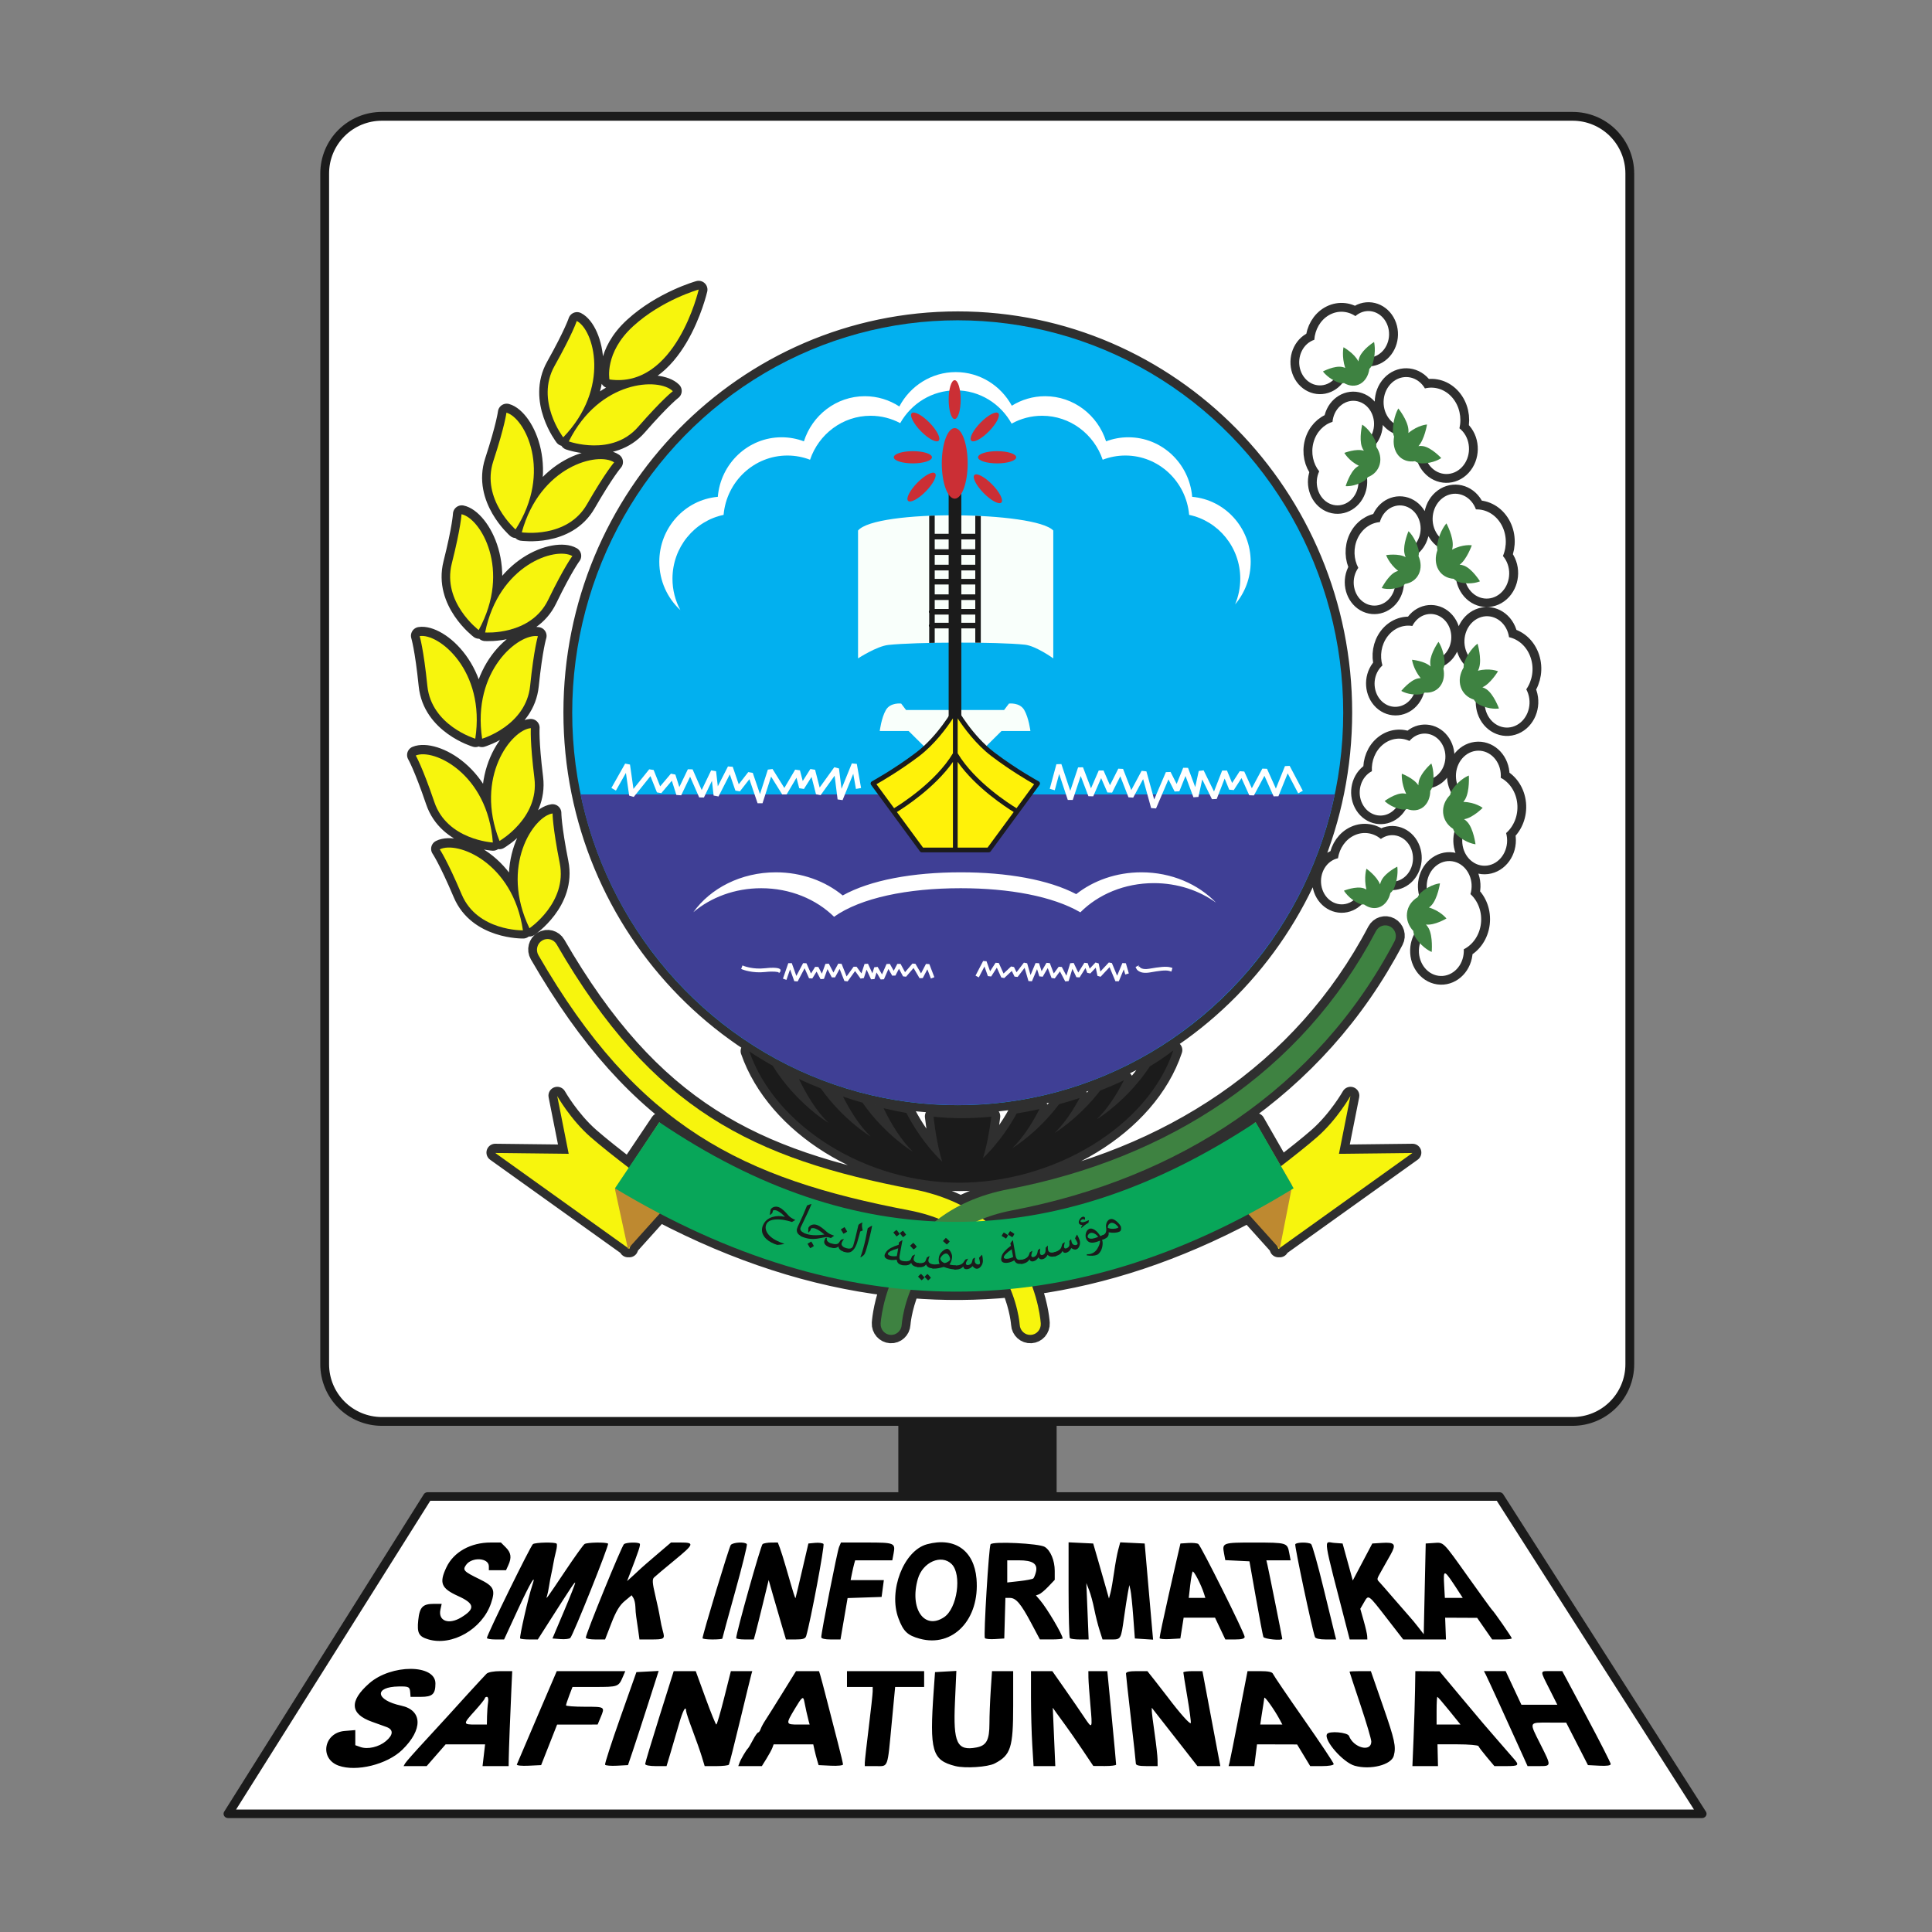 <?xml version="1.0" encoding="UTF-8" standalone="no"?>
<svg
   xmlns:serif="http://www.serif.com/"
   xmlns:dc="http://purl.org/dc/elements/1.1/"
   xmlns:cc="http://creativecommons.org/ns#"
   xmlns:rdf="http://www.w3.org/1999/02/22-rdf-syntax-ns#"
   xmlns:svg="http://www.w3.org/2000/svg"
   xmlns="http://www.w3.org/2000/svg"
   xmlns:sodipodi="http://sodipodi.sourceforge.net/DTD/sodipodi-0.dtd"
   xmlns:inkscape="http://www.inkscape.org/namespaces/inkscape"
   width="100%"
   height="100%"
   viewBox="0 0 1096 1096"
   version="1.1"
   xml:space="preserve"
   style="fill-rule:evenodd;clip-rule:evenodd;stroke-linecap:round;stroke-linejoin:round;stroke-miterlimit:1.5;"
   id="svg325"
   sodipodi:docname="smk-ico.svg"
   inkscape:version="1.0.2-2 (e86c870879, 2021-01-15)"><rect x="0" y="0" width="1096" height="1096" fill="#808080" stroke="none"/><defs
   id="defs329">
            
            
            
            
            
            
            
        </defs><sodipodi:namedview
   pagecolor="#ffffff"
   bordercolor="#666666"
   borderopacity="1"
   objecttolerance="10"
   gridtolerance="10"
   guidetolerance="10"
   inkscape:pageopacity="0"
   inkscape:pageshadow="2"
   inkscape:window-width="1920"
   inkscape:window-height="1009"
   id="namedview327"
   showgrid="false"
   inkscape:zoom="1.5364963"
   inkscape:cx="483.63172"
   inkscape:cy="177.1272"
   inkscape:window-x="-8"
   inkscape:window-y="-8"
   inkscape:window-maximized="1"
   inkscape:current-layer="g41"
   inkscape:document-rotation="0" />
    <g
   transform="matrix(1,0,0,1,-2858.16,-289.876)"
   id="g323">
        <g
   transform="matrix(1,0,0,1,645.787,325.508)"
   id="g304">
                <g
   transform="matrix(2.322,0,0,2.322,2165.49,-51.401)"
   id="g37">
                    <g
   transform="matrix(0.67,0,0,0.67,198.649,141.21)"
   id="g24">
                        <path
   d="m 327.937,-137.367 c 0,-5.528 -2.196,-10.83 -6.105,-14.739 -3.908,-3.908 -9.21,-6.104 -14.738,-6.104 h -434.213 c -5.528,0 -10.829,2.196 -14.738,6.104 -3.909,3.909 -6.105,9.211 -6.105,14.739 v 434.213 c 0,5.528 2.196,10.829 6.105,14.738 3.909,3.908 9.21,6.104 14.738,6.104 h 434.213 c 5.528,0 10.83,-2.196 14.738,-6.104 3.909,-3.909 6.105,-9.21 6.105,-14.738 z"
   style="fill:#ffffff;stroke:#1b1b1b;stroke-width:3.21px"
   id="path22" />
                    </g>
                    <g
   transform="matrix(1.332,0,0,1.251,-76.635,-110.865)"
   id="g28">
                        <path
   d="m 347.696,386.302 h -196.56 l -36.604,61.966 h 270.332 z"
   style="fill:#ffffff;stroke:#1b1b1b;stroke-width:1.67px"
   id="path26" />
                    </g>
                    <g
   transform="matrix(1.367,0,0,1.179,-94.239,-44.7)"
   id="g32">
                        <rect
   x="244.259"
   y="338.875"
   width="28.29"
   height="14.145"
   style="fill:#1b1b1b"
   id="rect30" />
                    </g>
                    <g
   id="path910"
   transform="matrix(0.76,0,0,0.76,580.248,242.933)">
                        <path
   d="m -628.087,256.866 c -6.216,-2.256 -4.758,-10.584 1.95,-11.141 l 3.434,-0.285 v 4.858 l 1.653,0.588 c 2.341,0.832 5.932,0 8.187,-1.898 2.411,-2.029 2.476,-3.696 0.178,-4.543 -0.962,-0.354 -3.06,-1.11 -4.663,-1.678 -7.054,-2.505 -7.352,-6.65 -0.886,-12.342 7.071,-6.224 21.291,-6.21 21.291,0.022 0,3.426 -0.957,4.312 -4.657,4.312 h -3.341 l -0.101,-1.344 c -0.142,-1.888 -0.43,-2.044 -3.687,-1.994 -8.053,0.121 -7.512,4.376 0.784,6.166 6.875,1.483 7.019,7.698 0.33,14.202 -4.834,4.701 -14.741,7.158 -20.472,5.077 z m 198.252,0.138 c -7.467,-1.884 -8.307,-4.809 -6.937,-24.153 l 0.428,-6.043 6.858,-0.39 -0.452,10.087 c -0.587,13.111 0.646,15.697 6.922,14.52 3.2,-0.6 4.162,-2.369 4.166,-7.662 0.002,-2.459 0.188,-7.261 0.414,-10.671 l 0.411,-6.202 h 6.804 v 11.09 c 0,13.521 -0.758,15.897 -5.931,18.587 -2.238,1.165 -9.489,1.643 -12.683,0.837 z m 128.406,-0.097 c -3.756,-1.048 -10.076,-8.29 -8.898,-10.197 0.663,-1.072 6.615,-0.557 7.061,0.611 1.476,3.866 7.167,5.31 7.167,1.818 0,-0.762 -1.574,-6.088 -3.498,-11.836 -1.924,-5.748 -3.498,-10.533 -3.498,-10.632 0,-0.099 1.542,-0.181 3.427,-0.181 h 3.427 l 3.887,11.182 c 3.807,10.949 4.27,13.085 3.48,16.034 -0.78,2.915 -7.467,4.619 -12.555,3.201 z m -305.245,-0.778 c 0.279,-0.491 3.227,-3.825 6.551,-7.411 3.323,-3.585 6.566,-7.12 7.207,-7.854 1.647,-1.886 11.385,-12.516 12.396,-13.53 0.506,-0.508 2.316,-0.844 4.551,-0.844 h 3.71 l -0.256,5.566 c -0.383,8.301 -0.825,19.874 -0.862,22.579 l -0.033,2.385 h -8.387 l 0.408,-3.498 0.409,-3.498 h -12.678 l -3.052,3.498 -3.052,3.498 h -7.421 z m 26.32,-15.169 c 0.029,-1.487 0.182,-3.49 0.34,-4.452 0.159,-0.966 -0.007,-1.749 -0.37,-1.749 -0.362,0 -0.668,0.215 -0.68,0.477 -0.012,0.262 -1.442,2.051 -3.179,3.975 -3.935,4.359 -3.928,4.452 0.339,4.452 h 3.498 z m 9.584,15.536 c 0.122,-0.323 3.059,-7.206 6.526,-15.296 l 6.304,-14.71 h 22.029 l -0.747,1.75 c -1.408,3.298 -1.519,3.339 -9.076,3.339 h -7.15 l -1.04,2.724 c -0.573,1.499 -1.041,2.93 -1.041,3.18 0,0.251 2.719,0.456 6.043,0.456 6.518,0 6.511,-0.005 5.079,3.421 l -0.962,2.303 -13.022,0.008 -2.568,6.516 -2.568,6.515 -4.015,0.191 c -2.275,0.108 -3.919,-0.063 -3.792,-0.396 z m 28.36,0.077 c -0.153,-0.279 2.051,-7.09 4.898,-15.136 l 5.175,-14.629 7.152,-0.378 -3.422,10.684 c -1.883,5.876 -4.1,12.687 -4.929,15.136 l -1.506,4.452 -3.545,0.189 c -1.95,0.104 -3.67,-0.039 -3.823,-0.318 z m 12.887,-0.23 c 0,-0.373 2.064,-7.242 4.588,-15.265 l 4.589,-14.588 h 7.081 l 3.129,8.587 c 1.721,4.722 3.291,8.586 3.489,8.586 0.197,0 1.331,-3.864 2.518,-8.586 l 2.159,-8.587 h 6.878 l -0.318,1.114 c -0.175,0.612 -1.8,7.266 -3.611,14.787 -1.81,7.521 -3.421,13.89 -3.578,14.152 -0.157,0.262 -1.975,0.477 -4.04,0.477 h -3.754 l -0.916,-3.021 c -0.504,-1.662 -1.838,-5.454 -2.963,-8.428 -1.126,-2.973 -2.061,-5.764 -2.077,-6.201 -0.076,-2.045 -1.02,-0.357 -2.31,4.134 -0.779,2.711 -1.996,6.862 -2.704,9.223 l -1.288,4.293 h -3.436 c -2.007,0 -3.436,-0.282 -3.436,-0.677 z m 30.343,-0.436 c 0.429,-1.166 2.14,-4.065 2.722,-4.611 0.186,-0.175 0.902,-1.392 1.59,-2.703 0.689,-1.312 1.44,-2.385 1.669,-2.385 0.23,0 0.59,-0.501 0.802,-1.114 0.212,-0.612 0.889,-1.871 1.505,-2.797 0.617,-0.927 3.088,-4.862 5.493,-8.746 l 4.373,-7.061 h 7.388 l 0.375,1.183 c 0.207,0.65 1.21,4.443 2.229,8.427 1.019,3.985 2.587,10.073 3.484,13.528 0.896,3.456 1.63,6.546 1.63,6.868 0,0.322 -1.766,0.5 -3.925,0.395 l -3.924,-0.189 -0.472,-1.59 c -0.26,-0.875 -0.646,-2.377 -0.858,-3.339 l -0.386,-1.749 h -12.736 l -0.411,1.113 c -0.225,0.612 -1.079,2.186 -1.896,3.498 l -1.485,2.385 h -7.577 z m 22.22,-13.357 c -0.316,-1.121 -1.144,-4.836 -1.431,-6.418 -0.309,-1.707 -0.755,-1.343 -3.026,2.469 -2.976,4.996 -2.96,5.062 1.229,5.062 h 3.541 z m 18.043,13.357 c 0.003,-0.612 0.573,-5.692 1.266,-11.29 0.692,-5.597 1.262,-10.82 1.265,-11.607 l 0.006,-1.431 h -8.268 v -5.089 h 24.805 v 5.089 h -9.323 l -1.104,11.607 c -1.419,14.925 -1.009,13.834 -5.198,13.834 h -3.456 l 0.006,-1.113 z m 53.835,-5.664 c -0.228,-3.728 -0.415,-10.597 -0.415,-15.265 v -8.488 h 6.858 l 4.044,5.779 c 2.225,3.179 4.999,7.21 6.165,8.958 2.699,4.047 2.735,3.977 2.02,-3.961 -0.329,-3.653 -0.608,-7.572 -0.62,-8.708 l -0.022,-2.068 h 6.094 l 1.424,14.788 c 0.783,8.134 1.416,15.003 1.405,15.265 -0.01,0.262 -1.664,0.468 -3.675,0.456 l -3.657,-0.021 -3.499,-5.216 c -1.924,-2.869 -4.357,-6.373 -5.406,-7.787 -1.049,-1.414 -2.406,-3.278 -3.015,-4.144 l -1.107,-1.574 0.404,9.382 0.404,9.381 h -6.987 z m 33.295,5.95 c 0,-0.454 -0.713,-6.966 -1.584,-14.469 -0.872,-7.504 -1.587,-14.001 -1.59,-14.439 -0.004,-0.538 1.104,-0.795 3.438,-0.795 h 3.444 l 2.44,3.08 c 1.341,1.694 3.154,4.03 4.029,5.191 3.925,5.211 7.285,8.99 7.478,8.412 0.115,-0.347 -0.375,-4.06 -1.09,-8.25 -0.715,-4.191 -1.3,-7.803 -1.3,-8.026 0,-0.224 1.382,-0.407 3.07,-0.407 h 3.071 l 0.742,3.976 c 0.408,2.186 1.702,9.055 2.874,15.265 l 2.132,11.289 h -7.359 l -4.84,-6.201 c -2.663,-3.411 -5.614,-7.179 -6.559,-8.373 -0.944,-1.194 -2.066,-2.625 -2.492,-3.18 l -0.775,-1.009 -0.008,0.954 c -0.004,0.525 0.407,3.816 0.914,7.315 0.506,3.498 0.93,7.29 0.941,8.427 l 0.021,2.067 h -3.499 c -2.446,0 -3.498,-0.249 -3.498,-0.827 z m 30.106,-0.286 c 0.164,-0.612 1.535,-7.481 3.046,-15.265 l 2.748,-14.152 h 3.925 c 2.801,0 4.025,0.259 4.272,0.902 0.19,0.496 4.657,7.067 9.926,14.603 5.27,7.536 9.581,13.999 9.581,14.363 0,0.384 -1.585,0.662 -3.777,0.662 h -3.777 l -2.107,-3.48 -2.106,-3.48 -12.892,-0.036 -0.437,3.498 -0.437,3.498 h -8.263 z m 16.055,-13.993 c -1.617,-3.013 -4.811,-7.502 -4.864,-6.837 -0.029,0.35 -0.155,1.208 -0.28,1.908 -0.126,0.7 -0.408,2.489 -0.627,3.975 l -0.397,2.703 h 7.107 z m 43.117,6.043 c 0.208,-4.985 0.419,-11.854 0.471,-15.265 l 0.094,-6.202 3.894,0.032 3.895,0.031 6.678,8.001 c 3.673,4.401 6.966,8.323 7.318,8.715 0.351,0.392 2.355,2.711 4.452,5.153 2.097,2.443 4.457,5.159 5.244,6.036 2.072,2.309 1.843,2.562 -2.319,2.562 h -3.751 l -2.451,-2.919 c -1.348,-1.605 -2.546,-3.179 -2.663,-3.498 -0.116,-0.319 -3.129,-0.579 -6.694,-0.579 h -6.481 l 0.16,6.996 h -8.223 z m 11.49,-8.746 c -1.979,-2.449 -3.709,-4.452 -3.844,-4.452 -0.136,0 -0.246,2.003 -0.246,4.452 v 4.452 h 7.687 z m 23.647,14.47 c -4.442,-9.859 -11.418,-25.109 -11.93,-26.077 l -0.587,-1.114 h 6.98 l 2.533,5.407 2.534,5.406 h 11.545 l -2.551,-5.074 c -3.134,-6.234 -3.203,-5.739 0.793,-5.739 h 3.345 l 7.786,14.574 c 4.282,8.015 7.786,14.899 7.786,15.296 0,0.479 -1.238,0.659 -3.658,0.533 l -3.657,-0.191 -6.996,-13.658 -5.565,-0.008 c -6.539,-0.009 -6.4,-0.371 -2.704,6.988 3.575,7.118 3.587,6.996 -0.644,6.996 h -3.506 z m -351.876,-37.403 c -3.07,-0.919 -3.647,-2.025 -3.22,-6.163 0.435,-4.22 1.428,-5.25 5.061,-5.25 h 2.473 l -0.402,1.83 c -0.805,3.664 2.641,4.978 6.661,2.54 4.606,-2.793 4.374,-4.452 -0.961,-6.871 -5.483,-2.486 -6.176,-4.188 -3.768,-9.263 2.328,-4.905 7.775,-7.953 14.214,-7.953 h 3.294 l 1.561,1.561 c 1.72,1.72 1.942,3.267 0.823,5.724 l -0.738,1.62 h -5.52 v -1.25 c 0,-2.77 -5.47,-3.099 -7.332,-0.441 -1.159,1.656 -0.756,2.083 4.299,4.553 4.65,2.271 5.203,3.417 3.739,7.743 -2.815,8.316 -12.533,13.91 -20.184,11.62 z m 157.974,-0.213 c -3.926,-1.074 -5.257,-2.352 -6.829,-6.556 -3.309,-8.844 1.688,-21.784 9.193,-23.805 8.867,-2.387 15.109,1.958 15.896,11.067 1.128,13.057 -7.55,22.226 -18.26,19.294 z m 7.857,-6.926 c 4.215,-2.829 5.764,-13.71 2.427,-17.047 -3.292,-3.292 -9.32,-0.659 -10.873,4.749 -2.747,9.566 2.069,16.578 8.446,12.298 z m -146.98,6.698 c 0.02,-1.049 14.084,-29.723 14.803,-30.18 0.89,-0.565 7.06,-0.686 7.598,-0.148 0.198,0.198 0.121,1.272 -0.173,2.385 -0.293,1.113 -0.677,2.883 -0.853,3.932 -0.176,1.05 -0.485,2.624 -0.687,3.499 -0.202,0.874 -0.519,2.591 -0.704,3.816 -0.186,1.224 -0.482,2.647 -0.658,3.161 -0.49,1.425 -0.146,0.956 5.8,-7.931 3.043,-4.548 5.86,-8.479 6.259,-8.736 0.86,-0.554 7.029,-0.65 7.561,-0.118 0.399,0.399 -11.206,29.379 -12.139,30.312 -0.311,0.312 -1.73,0.476 -3.154,0.367 l -2.587,-0.2 3.756,-8.869 c 2.066,-4.877 3.664,-8.961 3.551,-9.074 -0.197,-0.196 -0.993,1 -8.664,13.014 l -3.351,5.247 h -2.671 c -1.469,0 -2.82,-0.148 -3.001,-0.329 -0.318,-0.319 2.672,-13.465 3.868,-17.003 1.516,-4.486 -0.659,-0.826 -4.643,7.812 l -4.39,9.52 h -2.765 c -1.521,0 -2.761,-0.215 -2.756,-0.477 z m 31.793,-0.093 c 0,-1.26 11.596,-29.659 12.291,-30.101 0.89,-0.566 4.511,-0.653 5.044,-0.121 0.328,0.329 -0.326,2.315 -3.331,10.121 l -0.735,1.908 2.101,-1.908 c 1.155,-1.05 2.248,-2.064 2.428,-2.253 0.181,-0.19 2.411,-2.122 4.956,-4.293 l 4.628,-3.949 h 3.126 c 4.529,0 4.358,0.482 -2.044,5.743 -3.181,2.613 -6.128,5.094 -6.55,5.513 -0.598,0.593 -0.506,1.853 0.418,5.724 0.651,2.73 1.338,5.992 1.526,7.249 0.189,1.257 0.596,3.168 0.905,4.245 0.729,2.543 0.516,2.692 -3.841,2.692 h -3.672 l -0.419,-3.021 c -0.23,-1.662 -0.513,-3.594 -0.627,-4.294 -0.115,-0.699 -0.235,-2.13 -0.266,-3.18 -0.031,-1.049 -0.315,-2.315 -0.63,-2.812 l -0.572,-0.905 -2.238,1.859 c -1.627,1.351 -2.793,3.29 -4.272,7.106 l -2.035,5.247 h -3.096 c -1.702,0 -3.095,-0.257 -3.095,-0.57 z m 37.526,0.162 c 0,-1.104 8.527,-29.275 9.069,-29.963 0.704,-0.892 4.667,-1.089 5.181,-0.257 0.183,0.296 -1.518,7.181 -3.779,15.299 -2.261,8.119 -4.111,14.889 -4.111,15.045 0,0.156 -1.431,0.284 -3.18,0.284 -1.749,0 -3.18,-0.184 -3.18,-0.408 z m 10.812,-0.028 c 0,-1.676 7.923,-29.872 8.498,-30.243 0.399,-0.257 1.662,-0.472 2.808,-0.477 l 2.082,-0.01 0.655,1.721 c 0.36,0.947 1.236,3.737 1.947,6.201 2.546,8.82 2.979,10.2 3.1,9.887 0.068,-0.175 1.024,-4.182 2.124,-8.905 l 2.001,-8.586 2.148,-0.205 c 1.182,-0.113 2.397,0.043 2.7,0.346 0.439,0.439 -4.134,24.791 -5.557,29.594 -0.256,0.861 -1.027,1.113 -3.415,1.113 h -3.084 l -1.279,-4.294 c -0.704,-2.361 -1.955,-6.661 -2.781,-9.556 l -1.501,-5.262 -1.823,7.489 c -1.003,4.118 -2.079,8.419 -2.391,9.555 l -0.567,2.068 h -2.833 c -1.557,0 -2.832,-0.197 -2.832,-0.436 z m 27.35,-0.308 c 0,-1.566 5.147,-27.632 5.724,-28.991 l 0.609,-1.431 h 8.244 c 8.993,0 9.312,0.13 8.672,3.54 l -0.41,2.184 h -11.941 l -0.313,1.113 c -0.173,0.613 -0.501,2.044 -0.73,3.181 l -0.416,2.067 h 10.681 l -0.721,5.406 -10.933,0.365 -1.141,6.655 -1.141,6.655 h -3.092 c -1.935,0 -3.092,-0.278 -3.092,-0.744 z m 52.594,0.299 c -0.456,-0.743 1.272,-29.252 1.826,-30.149 0.628,-1.015 15.624,-0.293 17.438,0.839 1.856,1.16 3.194,4.386 3.194,7.703 v 2.88 l -2.067,2.175 c -1.137,1.196 -2.497,2.322 -3.021,2.502 l -0.955,0.328 1.307,1.518 c 2.245,2.608 7.28,11.119 7.28,12.305 0,0.189 -1.646,0.34 -3.657,0.335 l -3.657,-0.009 -2.787,-5.238 c -3.323,-6.247 -4.889,-8.101 -6.843,-8.101 h -1.457 l -0.362,13.039 -2.964,0.191 c -1.63,0.106 -3.104,-0.038 -3.275,-0.318 z m 15.575,-19.178 c 0.238,-0.227 0.617,-1.158 0.841,-2.07 0.647,-2.621 -0.993,-3.749 -5.452,-3.749 h -3.771 v 7.122 l 3.975,-0.445 c 2.187,-0.245 4.17,-0.631 4.407,-0.858 z m 11.759,19.199 c -0.233,-0.233 -0.424,-7.259 -0.424,-15.613 v -15.19 l 7.915,0.379 1.385,4.77 c 0.761,2.624 1.901,6.603 2.532,8.842 l 1.149,4.072 0.494,-1.845 c 0.271,-1.016 0.791,-3.984 1.155,-6.596 0.363,-2.613 0.956,-5.846 1.316,-7.185 l 0.656,-2.435 3.932,0.189 3.932,0.188 1.074,12.403 c 0.591,6.821 1.199,13.776 1.352,15.455 l 0.277,3.052 -5.862,-0.38 -0.517,-6.997 c -0.285,-3.848 -0.686,-7.711 -0.891,-8.586 l -0.374,-1.59 -0.475,2.544 c -0.262,1.399 -0.809,4.931 -1.218,7.847 -1.001,7.159 -0.967,7.1 -4.174,7.1 h -2.743 l -0.964,-3.021 c -0.53,-1.662 -1.297,-4.706 -1.704,-6.764 -0.407,-2.058 -1.144,-4.777 -1.638,-6.042 l -0.898,-2.3 0.739,18.127 h -2.801 c -1.54,0 -2.992,-0.191 -3.225,-0.424 z m 28.834,-0.02 c 0,-0.549 1.288,-6.671 2.919,-13.867 0.554,-2.449 1.266,-5.597 1.58,-6.996 0.315,-1.4 0.939,-4.119 1.387,-6.043 l 0.815,-3.498 2.533,-0.166 c 1.393,-0.091 2.841,0.052 3.219,0.318 0.873,0.615 14.896,28.717 14.896,29.851 0,0.587 -0.947,0.845 -3.106,0.845 h -3.105 l -1.657,-3.498 -1.656,-3.499 h -10.096 l -1.057,6.679 -3.336,0.192 c -1.835,0.106 -3.336,-0.037 -3.336,-0.318 z m 14.281,-14.278 c -0.928,-2.925 -3.354,-7.604 -3.674,-7.086 -0.185,0.3 -0.538,2.324 -0.784,4.498 l -0.447,3.953 h 5.338 z m 19.078,13.913 c -0.17,-0.445 -1.247,-6.097 -2.393,-12.562 l -2.082,-11.753 -3.882,-0.187 -3.882,-0.188 -0.415,-2.208 c -0.633,-3.378 -0.405,-3.46 9.703,-3.449 10.526,0.011 10.648,0.047 11.264,3.331 l 0.448,2.383 h -7.799 l 0.34,1.432 c 0.4,1.687 4.773,23.492 4.773,23.8 0,0.663 -5.81,0.091 -6.075,-0.599 z m 16.573,0.014 c -0.977,-2.834 -6.598,-29.357 -6.317,-29.811 0.417,-0.675 4.132,-0.729 5.082,-0.073 0.372,0.257 2.168,6.621 3.991,14.142 1.823,7.521 3.484,14.319 3.691,15.106 l 0.376,1.431 h -3.274 c -2.049,0 -3.377,-0.298 -3.549,-0.795 z m 10.561,-1.59 c -8.328,-32.299 -7.811,-28.908 -4.366,-28.658 l 2.701,0.195 1.637,5.945 1.636,5.946 3.136,-5.946 3.136,-5.945 3.11,-0.197 c 4.174,-0.265 4.664,0.406 2.763,3.786 -0.857,1.524 -2.171,3.853 -2.92,5.176 -1.603,2.829 -1.581,2.681 -0.564,3.751 0.439,0.463 2.514,2.839 4.611,5.281 2.097,2.442 4.343,5.018 4.991,5.724 0.648,0.706 1.936,2.265 2.862,3.463 l 1.684,2.178 0.318,-14.581 0.318,-14.581 2.545,-0.166 c 3.326,-0.217 2.806,-0.729 11.144,10.979 3.987,5.597 7.413,10.319 7.614,10.494 0.653,0.568 6.365,8.804 6.365,9.178 0,0.199 -1.419,0.363 -3.153,0.363 h -3.153 l -4.825,-6.948 -10.29,-0.049 0.26,6.997 h -13.738 l -5.154,-6.656 c -6.201,-8.008 -5.961,-7.839 -7.45,-5.269 l -1.196,2.066 1.083,3.817 c 0.596,2.098 1.106,4.317 1.134,4.929 l 0.051,1.113 h -5.675 z m 35.832,-12.721 c -5.045,-7.776 -5.155,-7.824 -4.839,-2.129 l 0.216,3.878 h 5.757 z"
   style="fill-rule:nonzero"
   id="path34" />
                    </g>
                </g>
                <g
   transform="matrix(0.67,0,0,0.67,2421.94,53.153)"
   id="g41">
                    <path
   d="m 219.621,855.885 25.884,-38.572 c 77.166,52.244 155.024,80.371 233.584,83.972 0.95,-0.758 1.919,-1.508 2.906,-2.247 -7.463,-2.94 -15.746,-5.367 -24.925,-7.118 -140.898,-26.887 -229.618,-69.939 -313.933,-215.929 -2.498,-4.326 -1.074,-9.901 3.178,-12.442 4.251,-2.541 9.731,-1.093 12.229,3.232 81.021,140.288 166.425,181.435 301.82,207.271 15.576,2.972 28.915,7.634 40.339,13.407 11.423,-5.773 24.762,-10.435 40.338,-13.407 135.274,-25.813 248.581,-99.023 311.304,-218.532 2.323,-4.426 7.74,-6.1 12.09,-3.737 4.35,2.363 5.996,7.874 3.673,12.299 -65.387,124.585 -182.754,200.928 -323.773,227.838 -9.179,1.751 -17.462,4.178 -24.925,7.118 0.793,0.593 1.572,1.193 2.335,1.794 75.031,-5.019 150.711,-32.338 227.037,-82.304 l 1.432,-1.215 0.115,0.199 0.303,-0.199 21.313,37.176 c 10.538,-8.118 22.617,-17.648 30.614,-24.662 16.977,-14.889 28.143,-34.679 28.143,-34.679 l -9.725,48.936 62.222,-0.72 -112.206,80.266 -0.187,0.949 -0.446,-0.496 -0.694,0.496 -0.77,-2.123 -24.481,-27.208 c -60.945,32.419 -121.977,52.724 -183.073,61.078 6.529,17.881 7.238,31.416 7.238,31.416 0.286,5.008 -3.479,9.31 -8.402,9.6 -4.923,0.291 -9.151,-3.54 -9.437,-8.548 0,0 -0.832,-13.355 -7.872,-30.305 -28.185,2.746 -56.388,2.956 -84.599,0.646 -6.795,16.642 -7.606,29.659 -7.606,29.659 -0.285,5.008 -4.514,8.839 -9.437,8.548 -4.922,-0.29 -8.687,-4.592 -8.402,-9.6 0,0 0.685,-13.068 6.903,-30.486 -64.533,-7.804 -129.139,-28.746 -193.831,-62.631 l -25.041,27.831 -0.77,2.123 -0.694,-0.496 -0.446,0.496 -0.21,-0.965 -112.183,-80.25 62.222,0.72 -9.725,-48.936 c 0,0 11.166,19.79 28.143,34.679 8.459,7.419 21.485,17.654 32.428,26.058 z m 441.391,-85.847 c 7.015,-4.221 13.649,-8.708 19.815,-13.451 -21.531,64.632 -101.344,111.921 -181.281,111.921 -78.853,0 -155.616,-47.375 -177.787,-111.087 6.272,4.207 12.868,8.228 19.722,12.049 19.807,31.971 47.286,48.417 47.286,48.417 -10.11,-9.851 -18.465,-23.59 -25.007,-37.104 6.079,2.81 12.279,5.466 18.553,7.957 19.103,26.918 42.181,40.73 42.181,40.73 -9.296,-9.058 -17.108,-21.403 -23.39,-33.834 5.472,1.849 10.972,3.571 16.473,5.16 19.214,27.478 42.784,41.585 42.784,41.585 -10.057,-9.799 -18.377,-23.446 -24.904,-36.89 6.496,1.535 12.951,2.872 19.32,4.001 13.367,25.95 30.356,41.255 30.356,41.255 -3.59,-11.674 -5.891,-25.188 -7.364,-38.051 8.126,0.807 15.999,1.222 23.52,1.222 8.203,0 16.701,-0.415 25.378,-1.227 -1.479,11.934 -3.694,24.262 -7.004,35.025 0,0 15.482,-13.947 28.518,-37.792 6.399,-1.041 12.844,-2.28 19.29,-3.71 -6.224,12.198 -13.915,24.25 -23.036,33.137 0,0 21.085,-12.62 39.632,-37.244 5.842,-1.597 11.655,-3.347 17.411,-5.247 -5.872,10.954 -12.942,21.556 -21.176,29.58 0,0 20.294,-12.147 38.576,-35.859 6.869,-2.698 13.596,-5.612 20.122,-8.734 -6.21,12.152 -13.881,24.152 -22.971,33.009 0,0 25.421,-15.214 44.983,-44.818 z M 498.174,138.608 c 180.173,0 326.451,148.815 326.451,332.114 0,183.299 -146.278,332.114 -326.451,332.114 -180.173,0 -326.451,-148.815 -326.451,-332.114 0,-183.299 146.278,-332.114 326.451,-332.114 z m 434.097,485.836 c 6.429,5.837 10.063,15.17 8.873,25.039 -1.191,9.868 -6.914,17.849 -14.507,21.658 0.071,1.343 0.028,2.715 -0.14,4.101 -1.402,11.625 -10.986,19.841 -21.388,18.337 -10.403,-1.504 -17.71,-12.163 -16.308,-23.787 0.576,-4.774 2.531,-8.972 5.356,-12.159 -1.907,-4.595 -2.702,-9.837 -2.05,-15.24 0.652,-5.403 2.662,-10.24 5.594,-14.136 -1.972,-3.88 -2.865,-8.49 -2.289,-13.263 1.403,-11.625 10.987,-19.841 21.389,-18.337 10.403,1.504 17.71,12.163 16.307,23.787 -0.167,1.386 -0.45,2.723 -0.837,4 z m -802.095,30.222 c 0,0 -38.689,0.788 -51.879,-30.324 C 65.905,595.11 59.7,586.187 59.7,586.187 c 14.518,-7.386 61.905,10.637 70.476,68.479 z m 5.278,-1.678 c 0,0 32.244,-21.767 25.67,-54.984 -6.176,-31.208 -6.071,-42.137 -6.071,-42.137 -16.068,2.339 -44.932,44.609 -19.599,97.121 z m 684.572,-59.141 c 1.327,-8.48 6.443,-16.044 14.119,-19.5 7.676,-3.457 16.028,-1.957 22.205,3.145 0.94,-0.681 1.952,-1.271 3.029,-1.757 9.043,-4.071 19.305,0.804 22.903,10.88 3.597,10.075 -0.823,21.561 -9.865,25.633 -3.713,1.671 -7.631,1.835 -11.209,0.749 -2.465,3.831 -5.9,6.954 -10.103,8.847 -4.203,1.892 -8.608,2.299 -12.747,1.442 -1.919,3.56 -4.853,6.482 -8.565,8.154 -9.043,4.071 -19.305,-0.804 -22.903,-10.879 -3.597,-10.076 0.823,-21.562 9.865,-25.633 1.078,-0.486 2.173,-0.844 3.271,-1.081 z m 137.809,-68.003 c 7.503,3.937 13.041,12.012 14.004,21.899 0.962,9.887 -2.887,19.157 -9.449,24.884 0.357,1.283 0.61,2.625 0.745,4.013 1.134,11.646 -6.417,22.18 -16.853,23.508 -10.435,1.329 -19.827,-7.048 -20.961,-18.694 -0.466,-4.782 0.533,-9.376 2.594,-13.222 -2.841,-3.944 -4.74,-8.814 -5.267,-14.227 -0.527,-5.413 0.388,-10.641 2.401,-15.204 -2.75,-3.233 -4.608,-7.464 -5.074,-12.246 -1.134,-11.646 6.418,-22.179 16.853,-23.507 10.435,-1.329 19.828,7.048 20.962,18.694 0.135,1.388 0.147,2.76 0.045,4.102 z m -853.171,54.482 c 0,0 -38.641,-2.118 -49.538,-34.136 -10.239,-30.082 -15.78,-39.446 -15.78,-39.446 15.014,-6.277 60.965,15.254 65.318,73.582 z m 5.386,-1.278 c 0,0 33.734,-19.288 29.587,-52.907 -3.897,-31.586 -2.999,-42.479 -2.999,-42.479 -16.194,1.127 -48.044,41.116 -26.588,95.386 z m 738.949,-58.784 c -0.532,-8.577 2.816,-17.28 9.535,-22.688 6.72,-5.407 15.161,-6.19 22.261,-2.899 0.767,-0.911 1.624,-1.755 2.568,-2.514 7.915,-6.37 18.937,-4.393 24.599,4.412 5.662,8.805 3.833,21.125 -4.082,27.495 -3.25,2.615 -7.024,3.823 -10.735,3.729 -1.574,4.374 -4.242,8.323 -7.921,11.284 -3.679,2.96 -7.874,4.534 -12.082,4.813 -1.1,3.965 -3.324,7.584 -6.574,10.199 -7.915,6.37 -18.938,4.393 -24.6,-4.412 -5.662,-8.805 -3.832,-21.125 4.083,-27.495 0.944,-0.759 1.931,-1.4 2.948,-1.924 z M 95.285,492.594 c 0,0 37.166,-10.963 40.655,-44.66 3.278,-31.659 6.591,-42.057 6.591,-42.057 -16.02,-2.655 -55.987,28.901 -47.246,86.717 z m -5.53,-0.004 c 0,0 -37.151,-11.017 -40.593,-44.718 -3.234,-31.664 -6.533,-42.066 -6.533,-42.066 16.025,-2.633 55.947,28.981 47.126,86.784 z m 875.132,-85.917 c 8.144,1.782 15.278,8.106 18.36,17.424 3.082,9.318 1.356,19.343 -3.775,26.668 0.626,1.147 1.163,2.379 1.595,3.687 3.631,10.976 -1.417,23.227 -11.266,27.34 -9.849,4.112 -20.792,-1.46 -24.423,-12.436 -1.49,-4.507 -1.518,-9.229 -0.351,-13.513 -3.617,-3.052 -6.519,-7.256 -8.206,-12.358 -1.688,-5.101 -1.934,-10.415 -0.969,-15.38 -3.374,-2.388 -6.098,-5.983 -7.588,-10.49 -3.631,-10.977 1.417,-23.227 11.266,-27.34 9.849,-4.113 20.792,1.459 24.423,12.436 0.433,1.308 0.742,2.634 0.934,3.962 z M 857.948,430.74 c -2.379,-8.165 -1.017,-17.505 4.336,-24.563 5.353,-7.059 13.383,-10.104 20.995,-8.837 0.547,-1.091 1.197,-2.141 1.948,-3.132 6.306,-8.315 17.444,-9.384 24.856,-2.387 7.412,6.998 8.31,19.43 2.005,27.744 -2.59,3.414 -5.993,5.607 -9.619,6.521 -0.579,4.664 -2.313,9.212 -5.244,13.077 -2.931,3.864 -6.664,6.526 -10.691,7.934 -0.208,4.141 -1.583,8.249 -4.172,11.663 -6.306,8.315 -17.443,9.384 -24.855,2.386 -7.413,-6.997 -8.311,-19.429 -2.005,-27.743 0.752,-0.991 1.572,-1.88 2.446,-2.663 z M 97.982,402.797 c 0,0 38.597,2.835 53.359,-27.538 13.87,-28.536 20.522,-37.12 20.522,-37.12 -14.12,-8.144 -62.365,7.348 -73.881,64.658 z m -5.185,-1.955 c 0,0 -31.088,-23.444 -22.825,-56.267 7.763,-30.839 8.217,-41.76 8.217,-41.76 15.927,3.187 42.591,46.927 14.608,98.027 z m 744.392,-52.818 c -3.919,-7.38 -4.411,-16.816 -0.557,-25 3.853,-8.183 11.105,-13.106 18.789,-13.724 0.322,-1.197 0.752,-2.378 1.293,-3.527 4.539,-9.64 15.213,-13.393 23.821,-8.376 8.609,5.017 11.913,16.917 7.374,26.556 -1.864,3.959 -4.762,6.924 -8.126,8.698 0.345,4.687 -0.462,9.543 -2.572,14.023 -2.109,4.481 -5.238,7.984 -8.897,10.338 0.605,4.086 0.063,8.425 -1.8,12.383 -4.539,9.64 -15.213,13.394 -23.821,8.376 -8.609,-5.017 -11.913,-16.916 -7.374,-26.556 0.541,-1.149 1.169,-2.215 1.87,-3.191 z m 99.796,-49.489 c 8.305,-0.245 16.51,4.184 21.34,12.517 4.83,8.333 5.1,18.524 1.516,26.914 0.836,0.966 1.601,2.036 2.279,3.206 5.69,9.816 3.148,22.986 -5.672,29.392 -8.821,6.407 -20.602,3.639 -26.292,-6.177 -2.336,-4.031 -3.284,-8.627 -2.98,-13.087 -4.13,-2.095 -7.786,-5.487 -10.431,-10.049 -2.644,-4.563 -3.922,-9.682 -3.948,-14.757 -3.763,-1.506 -7.127,-4.349 -9.463,-8.379 -5.69,-9.816 -3.148,-22.986 5.673,-29.393 8.82,-6.406 20.601,-3.638 26.291,6.178 0.678,1.17 1.239,2.388 1.687,3.635 z m -807.951,19.362 c 0,0 38.303,5.601 55.138,-23.635 15.816,-27.468 23.048,-35.552 23.048,-35.552 -13.52,-9.139 -62.72,2.848 -78.186,59.187 z m -5.036,-2.323 c 0,0 -29.383,-25.619 -18.861,-57.767 9.885,-30.204 11.096,-41.065 11.096,-41.065 15.666,4.323 39.226,49.87 7.765,98.832 z m 680.128,-49.298 c -5.117,-6.397 -7.221,-15.542 -4.841,-24.391 2.381,-8.848 8.66,-15.227 16.104,-17.479 0.111,-1.242 0.33,-2.493 0.664,-3.735 2.804,-10.423 12.646,-16.389 21.965,-13.313 9.319,3.075 14.609,14.034 11.805,24.457 -1.151,4.28 -3.489,7.808 -6.49,10.267 1.144,4.522 1.185,9.455 -0.118,14.3 -1.303,4.845 -3.775,8.949 -6.966,12.04 1.296,3.877 1.509,8.247 0.358,12.527 -2.804,10.423 -12.646,16.389 -21.965,13.313 -9.319,-3.075 -14.609,-14.034 -11.805,-24.457 0.334,-1.242 0.768,-2.422 1.289,-3.529 z m 89.547,-69.891 c 8.117,-2.019 16.939,0.566 23.116,7.701 6.176,7.136 8.192,17.07 6.112,26.063 0.986,0.768 1.921,1.653 2.788,2.655 7.276,8.405 7.041,21.862 -0.525,30.032 -7.565,8.169 -19.615,7.978 -26.891,-0.427 -2.987,-3.451 -4.708,-7.754 -5.176,-12.192 -4.417,-1.169 -8.591,-3.712 -11.973,-7.619 -3.382,-3.906 -5.516,-8.652 -6.413,-13.622 -3.956,-0.671 -7.748,-2.737 -10.736,-6.188 -7.276,-8.406 -7.04,-21.862 0.525,-30.032 7.566,-8.17 19.615,-7.979 26.891,0.426 0.868,1.002 1.628,2.076 2.282,3.203 z m -724.77,44.585 c 0,0 36.486,13.118 58.618,-12.201 20.794,-23.788 29.441,-30.276 29.441,-30.276 -11.5,-11.653 -62.054,-9.694 -88.059,42.477 z m -4.492,-3.281 c 0,0 -23.886,-30.973 -7.385,-60.404 15.504,-27.652 18.781,-38.062 18.781,-38.062 14.531,7.358 28.875,56.715 -11.396,98.466 z M 800.084,155.16 c 0.615,-8.577 5.079,-16.636 12.438,-20.875 7.358,-4.238 15.803,-3.614 22.381,0.82 0.88,-0.775 1.839,-1.468 2.872,-2.063 8.668,-4.993 19.297,-1.209 23.721,8.444 4.425,9.652 0.98,21.542 -7.688,26.535 -3.559,2.05 -7.448,2.62 -11.103,1.912 -2.136,4.068 -5.298,7.534 -9.326,9.855 -4.029,2.32 -8.383,3.183 -12.578,2.761 -1.614,3.743 -4.293,6.956 -7.852,9.006 -8.667,4.992 -19.297,1.208 -23.721,-8.444 -4.425,-9.653 -0.98,-21.543 7.688,-26.535 1.033,-0.595 2.094,-1.066 3.168,-1.416 z m -596.9,33.612 c 0,0 -4.47,-22.634 20.034,-45.027 24.505,-22.393 55.537,-31.049 55.537,-31.049 0,0 -19.388,84.144 -75.571,76.076 z"
   style="stroke:#2f2f2f;stroke-width:14.93px"
   id="path39"
   sodipodi:nodetypes="ccccccccsccssccccccccccccccccccccccccccccccccccccccccccscccccccccccccsccccccccccccsssssccccsscscssscccccccccccccccccccccccccccccscccscccccccccccccscccccscccscccscccsccccccccsccccccccccccccccccccccccccscccccccsccsccsccccsssccccccccccccccccscccscccccscccccccccccccccccccccscccscsccccc" />
                </g>
                <g
   transform="matrix(0.624,0,0,0.636,2428.31,55.168)"
   id="g302">
                    <g
   transform="matrix(3.318,0,0,3.314,-98.219,-176.281)"
   id="g45">
                        <circle
   cx="187.715"
   cy="201.948"
   r="105.626"
   style="fill:#02b0ef"
   id="circle43" />
                    </g>
                    <g
   transform="matrix(2.514,0,0,2.511,-109.925,-117.184)"
   id="g49">
                        <path
   d="m 388.733,272.021 c -13.383,63.012 -69.385,110.341 -136.355,110.341 -66.969,0 -122.971,-47.329 -136.354,-110.341 z"
   style="fill:#3f3f95"
   id="path47" />
                    </g>
                    <g
   transform="matrix(2.514,0,0,2.511,-109.925,-117.184)"
   id="g53">
                        <path
   d="m 141.943,410.949 c 0,0 -15.102,-11.009 -22.351,-17.258 -7.249,-6.249 -12.016,-14.555 -12.016,-14.555 l 4.152,20.538 -26.568,-0.302 48.477,34.087 z"
   style="fill:#f7f50d"
   id="path51" />
                    </g>
                    <g
   transform="matrix(-2.514,0,0,2.511,1152.1,-117.184)"
   id="g57">
                        <path
   d="m 141.943,410.949 c 0,0 -15.102,-11.009 -22.351,-17.258 -7.249,-6.249 -12.016,-14.555 -12.016,-14.555 l 4.152,20.538 -26.568,-0.302 48.477,34.087 z"
   style="fill:#f7f50d"
   id="path55" />
                    </g>
                    <g
   transform="matrix(2.514,0,0,2.511,-109.925,-117.184)"
   id="g61">
                        <path
   d="m 144.491,388.438 15.832,15.337 -27.173,29.684 -4.693,-21.241 z"
   style="fill:#be8930"
   id="path59" />
                    </g>
                    <g
   transform="matrix(2.514,0,0,2.511,-109.925,-117.184)"
   id="g71">
                        <path
   d="m 317.743,333.605 0.17,-0.888 -1.198,0.598 0.298,0.6 c 0,0 0.859,2.006 4.872,1.33 3.258,-0.548 5.673,-0.945 7.145,-0.503 l 0.641,0.193 0.385,-1.284 -0.642,-0.193 c -1.595,-0.479 -4.218,-0.129 -7.751,0.466 -2.535,0.426 -3.332,-0.422 -3.461,-0.625 -0.21,-0.332 -0.362,-0.043 -0.459,0.306 z"
   style="fill:#ffffff"
   id="path63" />
                        <path
   d="m 260.029,337 2.049,-3.865 c 0,0 1.237,3.407 1.237,3.407 l 1.19,0.138 2.047,-3.131 c 0,0 1.604,3.483 1.604,3.483 l 1.061,0.212 2.741,-2.531 c 0,0 1,2.009 1,2.009 l 1.127,0.113 2.512,-3.227 c 0,0 1.394,4.701 1.394,4.701 l 1.257,0.073 1.844,-4.313 c 0,0 0.836,2.562 0.836,2.562 l 1.212,0.134 1.82,-3.073 c 0,0 1.379,3.523 1.379,3.523 l 1.159,0.157 1.873,-2.511 c 0,0 1.913,3.573 1.913,3.573 l 1.228,-0.116 1.361,-4.346 c 0,0 1.452,2.965 1.452,2.965 l 1.166,0.065 2.122,-3.333 c 0,0 0.628,1.706 0.628,1.706 l 1.111,0.232 1.972,-2.059 c 0,0 0.614,2.904 0.614,2.904 l 1.14,0.324 3.24,-3.405 c 0,0 2.121,5.008 2.121,5.008 h 1.232 l 1.79,-4.225 0.537,1.822 1.284,-0.379 -1.066,-3.617 -1.258,-0.072 -1.903,4.493 c 0,0 -1.903,-4.493 -1.903,-4.493 l -1.101,-0.201 -3.066,3.223 c 0,0 -0.613,-2.899 -0.613,-2.899 l -1.138,-0.325 -2.107,2.2 c 0,0 -0.725,-1.968 -0.725,-1.968 l -1.193,-0.129 -2.207,3.466 c 0,0 -1.665,-3.401 -1.665,-3.401 l -1.24,0.095 -1.386,4.427 c 0,0 -1.657,-3.097 -1.657,-3.097 l -1.126,-0.084 -1.782,2.389 c 0,0 -1.44,-3.679 -1.44,-3.679 l -1.199,-0.097 -1.765,2.981 c 0,0 -0.929,-2.848 -0.929,-2.848 l -1.252,-0.055 -1.814,4.242 c 0,0 -1.237,-4.169 -1.237,-4.169 l -1.169,-0.222 -2.659,3.415 c 0,0 -0.924,-1.855 -0.924,-1.855 l -1.053,-0.194 -2.719,2.511 c 0,0 -1.724,-3.745 -1.724,-3.745 l -1.167,-0.087 -1.978,3.025 c 0,0 -1.295,-3.567 -1.295,-3.567 l -1.221,-0.085 -2.754,5.197 z"
   style="fill:#ffffff"
   id="path65" />
                        <path
   d="m 190.467,337.891 1.314,-3.734 c 0,0 1.523,4.19 1.523,4.19 l 1.218,0.089 2.514,-4.668 c 0,0 1.605,3.545 1.605,3.545 l 1.175,0.082 1.551,-2.452 c 0,0 1.44,2.681 1.44,2.681 l 1.217,-0.084 1.285,-3.468 c 0,0 1.552,2.919 1.552,2.919 l 1.177,0.009 1.662,-3.005 c 0,0 1.728,4.284 1.728,4.284 l 1.159,0.146 2.707,-3.68 c 0,0 1.984,2.689 1.984,2.689 l 1.173,-0.186 1.002,-3.004 c 0,0 1.605,3.437 1.605,3.437 l 1.244,-0.081 0.749,-2.361 c 0,0 1.491,2.501 1.491,2.501 l 1.186,-0.071 1.626,-3.657 c 0,0 1.348,2.365 1.348,2.365 l 1.172,-0.017 1.289,-2.421 c 0,0 1.478,2.698 1.478,2.698 l 1.09,0.12 2.708,-3.093 c 0,0 2.162,3.626 2.162,3.626 l 1.166,-0.029 1.659,-3.127 1.283,3.288 1.247,-0.488 -1.813,-4.648 -1.215,-0.07 -1.786,3.366 c 0,0 -2.025,-3.396 -2.025,-3.396 l -1.078,-0.098 -2.684,3.065 c 0,0 -1.613,-2.945 -1.613,-2.945 l -1.178,0.007 -1.301,2.443 c 0,0 -1.402,-2.46 -1.402,-2.46 l -1.193,0.06 -1.638,3.685 c 0,0 -1.592,-2.671 -1.592,-2.671 l -1.213,0.141 -0.68,2.146 c 0,0 -1.59,-3.403 -1.59,-3.403 l -1.241,0.072 -1.125,3.373 c 0,-10e-4 -1.758,-2.383 -1.758,-2.383 h -1.077 l -2.534,3.446 c 0,0 -1.804,-4.475 -1.804,-4.475 l -1.206,-0.074 -1.746,3.157 c 0,0 -1.674,-3.147 -1.674,-3.147 l -1.219,0.082 -1.287,3.476 c 0,0 -1.281,-2.385 -1.281,-2.385 l -1.155,-0.041 -1.5,2.372 c 0,0 -1.651,-3.646 -1.651,-3.646 l -1.198,-0.041 -2.447,4.543 c 0,0 -1.653,-4.545 -1.653,-4.545 l -1.26,0.007 -1.935,5.499 z"
   style="fill:#ffffff"
   id="path67" />
                        <path
   d="m 187.943,335.093 c 0.274,-0.223 0.646,-0.639 0.205,-1.019 -0.032,-0.028 -0.211,-0.205 -0.789,-0.339 -0.635,-0.146 -1.977,-0.283 -4.723,0.022 -4.184,0.465 -7.438,-0.768 -7.438,-0.768 l -0.626,-0.238 -0.476,1.253 0.626,0.238 c 0,0 3.526,1.351 8.061,0.847 3.225,-0.358 4.535,0.034 4.535,0.034 l -0.075,-0.062 c 0,0 0.472,0.194 0.472,0.194 v 0.277 l 0.946,-0.948 z"
   style="fill:#ffffff"
   id="path69" />
                    </g>
                    <g
   transform="matrix(-2.514,0,0,2.511,1152.1,-117.184)"
   id="g75">
                        <path
   d="m 141.943,388.438 18.38,15.337 -27.173,29.684 -4.508,-22.51 z"
   style="fill:#be8930"
   id="path73" />
                    </g>
                    <g
   transform="matrix(2.514,0,0,2.511,-109.925,-117.184)"
   id="g79">
                        <path
   d="m 156.798,313.858 c 6.164,-8.505 17.232,-14.18 29.85,-14.18 9.365,0 17.877,3.126 24.164,8.216 9.976,-5.459 25.384,-8.216 42.66,-8.216 16.778,0 31.793,2.6 41.784,7.751 6.224,-4.814 14.499,-7.751 23.576,-7.751 10.848,0 20.55,4.194 26.975,10.775 -6.082,-4.327 -13.922,-6.934 -22.474,-6.934 -10.625,0 -20.152,4.024 -26.576,10.374 -9.953,-5.692 -25.645,-8.567 -43.285,-8.567 -19.199,0 -36.091,3.406 -45.788,10.143 -6.42,-6.215 -15.843,-10.143 -26.339,-10.143 -9.557,0 -18.225,3.256 -24.547,8.532 z"
   style="fill:#ffffff"
   id="path77" />
                    </g>
                    <g
   transform="matrix(2.514,0,0,2.511,-109.925,-117.184)"
   id="g83">
                        <path
   d="m 251.42,242.013 h -17.702 l -1.761,-2.276 c 0,0 -3.874,-0.497 -5.518,2.276 -1.644,2.773 -2.231,7.469 -2.231,7.469 h 10.449 L 241.35,256 c 0,0 8.048,-5.136 10.07,-13.987 z"
   style="fill:#f9fffb"
   id="path81" />
                    </g>
                    <g
   transform="matrix(-2.514,0,0,2.511,1154.36,-117.184)"
   id="g87">
                        <path
   d="m 251.42,242.013 h -17.702 l -1.761,-2.276 c 0,0 -3.874,-0.497 -5.518,2.276 -1.644,2.773 -2.231,7.469 -2.231,7.469 h 10.449 L 241.35,256 c 0,0 8.048,-5.136 10.07,-13.987 z"
   style="fill:#f9fffb"
   id="path85" />
                    </g>
                    <g
   transform="matrix(2.514,0,0,2.511,-109.925,-117.184)"
   id="g91">
                        <path
   d="m 286.962,178.27 c -6.479,-6.846 -64.231,-7.579 -70.601,0 v 45.412 c 0,0 6.769,-4.332 10.948,-4.771 10.054,-1.057 39.432,-1.131 49.375,-0.089 4.003,0.419 10.278,4.86 10.278,4.86 z"
   style="fill:#f9fffb"
   id="path89" />
                    </g>
                    <g
   transform="matrix(2.514,0,0,2.511,-109.925,-117.184)"
   id="g95">
                        <path
   d="m 244.089,179.421 h 14.663 v -6.4 c 0.67,0.027 1.338,0.056 2,0.089 v 45.022 c -0.66,-0.01 -1.327,-0.018 -2,-0.025 v -5.07 h -14.663 v 5.117 c -0.674,0.011 -1.342,0.024 -2,0.038 v -5.682 c -0.076,-0.14 -0.119,-0.302 -0.119,-0.473 0,-0.171 0.043,-0.332 0.119,-0.473 v -3.962 c -0.076,-0.141 -0.119,-0.302 -0.119,-0.473 0,-0.171 0.043,-0.332 0.119,-0.473 v -33.631 c 0.662,-0.027 1.328,-0.051 2,-0.072 z m 0,28.708 v 2.908 h 14.663 v -2.908 z m 0,-5.181 v 3.181 h 14.663 v -3.181 z m 0,-5.506 v 3.506 h 14.663 v -3.506 z m 0,-5.009 v 3.009 h 14.663 v -3.009 z m 0,-5.506 v 3.506 h 14.663 v -3.506 z m 0,-5.506 v 3.506 h 14.663 v -3.506 z"
   style="fill:#1b1b1b"
   id="path93" />
                    </g>
                    <g
   transform="matrix(2.514,0,0,2.511,-115.683,-115.986)"
   id="g99">
                        <rect
   x="251.42"
   y="164.258"
   width="4.58"
   height="83.593"
   style="fill:#1b1b1b"
   id="rect97" />
                    </g>
                    <g
   transform="matrix(2.514,0,0,2.511,-109.925,-117.184)"
   id="g103">
                        <path
   d="m 251.42,291.71 v -49.697 c 0,0 -5.513,9.697 -13.652,15.758 -8.138,6.06 -16.104,10.319 -16.104,10.319 l 17.663,23.62 z"
   style="fill:#fff209"
   id="path101" />
                    </g>
                    <g
   transform="matrix(-2.514,0,0,2.511,1154.36,-117.184)"
   id="g107">
                        <path
   d="m 251.42,291.71 v -49.697 c 0,0 -5.513,9.697 -13.652,15.758 -8.138,6.06 -16.104,10.319 -16.104,10.319 l 17.663,23.62 z"
   style="fill:#fff209"
   id="path105" />
                    </g>
                    <g
   transform="matrix(1.074,0,0,1.054,-10.202,-3.17)"
   id="g111">
                        <path
   d="m 467.608,588.848 h 56.645 c 0.637,0 1.235,-0.302 1.612,-0.815 l 41.365,-56.279 c 0.342,-0.465 0.466,-1.056 0.34,-1.62 -0.126,-0.563 -0.489,-1.045 -0.996,-1.321 0,0 -18.53,-10.08 -37.463,-24.423 -18.744,-14.2 -31.435,-36.926 -31.435,-36.926 l -0.006,-0.012 -0.021,-0.035 -0.021,-0.034 -0.017,-0.028 -0.023,-0.035 -0.005,-0.007 c -0.108,-0.158 -0.235,-0.297 -0.378,-0.415 l -0.006,-0.005 -0.032,-0.025 -0.027,-0.022 -0.033,-0.024 -0.006,-0.004 c -0.15,-0.109 -0.317,-0.197 -0.497,-0.261 l -0.007,-0.003 -0.04,-0.014 -0.032,-0.01 -0.038,-0.012 -0.039,-0.01 -0.04,-0.011 -0.039,-0.009 -0.04,-0.008 -0.04,-0.008 -0.04,-0.007 -0.04,-0.006 -0.041,-0.005 -0.04,-0.005 -0.041,-0.003 -0.025,-0.002 -0.016,-0.001 -0.026,-0.002 h -0.015 l -0.026,-10e-4 h -0.015 l -0.026,-10e-4 h -0.015 l -0.026,10e-4 h -0.015 l -0.026,10e-4 -0.041,0.002 -0.041,0.003 -0.041,0.003 -0.04,0.005 -0.041,0.005 -0.04,0.006 -0.04,0.007 -0.04,0.008 -0.04,0.008 -0.039,0.009 -0.04,0.011 -0.039,0.01 -0.038,0.012 -0.032,0.01 -0.04,0.014 -0.008,0.003 c -0.179,0.064 -0.346,0.152 -0.496,0.261 l -0.006,0.004 -0.033,0.024 -0.027,0.022 -0.032,0.025 -0.006,0.005 c -0.143,0.118 -0.27,0.257 -0.378,0.415 l -0.005,0.007 -0.023,0.035 -0.017,0.028 -0.021,0.034 -0.021,0.035 -0.006,0.012 c 0,0 -12.691,22.726 -31.435,36.926 -18.933,14.343 -37.463,24.423 -37.463,24.423 -0.507,0.276 -0.871,0.758 -0.996,1.321 -0.126,0.564 -0.002,1.155 0.34,1.62 l 41.365,56.279 c 0.377,0.513 0.975,0.815 1.612,0.815 z m 30.322,-76.502 v 72.502 h 25.311 l 22.135,-30.116 c -6.243,-3.834 -32.018,-20.447 -47.446,-42.386 z m -4,0 c -15.43,21.941 -41.201,38.552 -47.446,42.386 l 22.136,30.116 h 25.31 v 0 z m 0,-7.324 v -29.546 c -5.216,7.954 -15.535,22.08 -28.764,32.102 -15.455,11.708 -30.644,20.611 -35.97,23.632 l 14.912,20.29 c 5.854,-3.555 35.293,-22.219 49.822,-46.478 z m 4,0 c 14.526,24.257 43.967,42.922 49.822,46.478 l 14.913,-20.29 c -5.326,-3.021 -20.516,-11.924 -35.97,-23.632 -13.229,-10.022 -23.548,-24.148 -28.765,-32.103 z"
   style="fill:#1b1b1b"
   id="path109" />
                    </g>
                    <g
   transform="matrix(2.514,0,0,2.511,-109.925,-117.184)"
   id="g115">
                        <path
   d="m 128.804,270.649 3.615,-6.287 c 0,0 1.174,8.073 1.174,8.073 l 1.662,0.461 6.042,-7.385 c 0,0 2.34,5.772 2.34,5.772 l 1.587,0.261 3.8,-4.408 c 0,0 1.638,5.061 1.638,5.061 l 1.743,0.124 3.227,-6.607 c 0,0 3.289,7.361 3.289,7.361 l 1.707,0.029 2.895,-5.922 c 0,0 0.608,5.226 0.608,5.226 l 1.772,0.326 4.085,-7.855 c 0,0 2.021,5.773 2.021,5.773 l 1.628,0.275 3.435,-4.332 c 0,0 2.963,8.557 2.963,8.557 l 1.786,-0.015 3.098,-9.457 c 0,0 4.02,6.341 4.02,6.341 l 1.605,-0.02 3.553,-5.923 c 0,0 0.993,3.723 0.993,3.723 l 1.702,0.268 2.755,-4.27 c 0,0 1.611,6.151 1.611,6.151 l 1.671,0.319 5.064,-6.906 c 0,0 1.073,8.425 1.073,8.425 l 1.806,0.241 3.861,-9.355 0.967,5.391 1.855,-0.333 -1.537,-8.563 -1.798,-0.193 -3.734,9.046 c 0,0 -0.921,-7.239 -0.921,-7.239 l -1.695,-0.439 -5.29,7.214 c 0,0 -1.652,-6.308 -1.652,-6.308 l -1.704,-0.272 -2.762,4.28 c 0,0 -1.017,-3.816 -1.017,-3.816 l -1.719,-0.242 -3.913,6.521 c 0,0 -4.272,-6.737 -4.272,-6.737 l -1.692,0.211 -2.848,8.697 c 0,0 -2.609,-7.537 -2.609,-7.537 l -1.629,-0.277 -3.44,4.337 c 0,0 -2.176,-6.216 -2.176,-6.216 l -1.726,-0.124 -3.673,7.063 c 0,0 -0.624,-5.366 -0.624,-5.366 l -1.782,-0.306 -3.422,7 c 0,0 -3.29,-7.362 -3.29,-7.362 l -1.707,-0.029 -3.087,6.32 c 0,0 -1.434,-4.434 -1.434,-4.434 l -1.611,-0.325 -3.887,4.508 c 0,0 -2.357,-5.813 -2.357,-5.813 l -1.603,-0.243 -5.694,6.959 c 0,0 -1.258,-8.652 -1.258,-8.652 l -1.75,-0.334 -4.972,8.648 z"
   style="fill:#ffffff"
   id="path113" />
                    </g>
                    <g
   transform="matrix(2.514,0,0,2.511,-109.925,-117.184)"
   id="g119">
                        <path
   d="m 287.501,270.521 1.588,-5.776 c 0,0 3.125,9.227 3.125,9.227 h 1.785 l 2.887,-8.507 c 0,0 2.782,7.175 2.782,7.175 l 1.74,0.04 2.861,-6.473 c 0,0 2.268,5.104 2.268,5.104 l 1.7,0.048 2.966,-5.785 c 0,0 2.955,7.463 2.955,7.463 l 1.703,0.105 3.591,-6.583 c 0,0 2.897,10.302 2.897,10.302 l 1.772,0.121 4.494,-10.32 c 0,0 2.223,4.307 2.223,4.307 l 1.709,-0.074 2.227,-5.429 c 0,0 2.872,7.559 2.872,7.559 l 1.801,-0.13 1.382,-6.219 c 0,0 3.512,7.023 3.512,7.023 l 1.719,-0.074 2.869,-7.248 c 0,0 1.651,3.937 1.651,3.937 l 1.657,0.152 2.788,-4.256 c 0,0 2.812,6.092 2.812,6.092 l 1.683,0.057 3.796,-6.961 c 0,0 3.329,7.292 3.329,7.292 l 1.729,-0.032 3.352,-8.141 3.81,7.1 1.661,-0.891 -4.753,-8.857 -1.701,0.086 -3.285,7.977 c 0,0 -3.209,-7.03 -3.209,-7.03 l -1.685,-0.06 -3.801,6.968 c 0,0 -2.739,-5.933 -2.739,-5.933 l -1.644,-0.122 -2.748,4.195 c 0,0 -1.859,-4.434 -1.859,-4.434 l -1.746,0.018 -2.943,7.436 c 0,0 -3.756,-7.511 -3.756,-7.511 l -1.763,0.217 -1.275,5.737 c 0,0 -2.601,-6.846 -2.601,-6.846 l -1.753,-0.023 -2.359,5.748 c 0,0 -2.197,-4.256 -2.197,-4.256 l -1.701,0.055 -4.231,9.715 c 0,0 -2.808,-9.985 -2.808,-9.985 l -1.735,-0.196 -3.735,6.848 c 0,0 -2.98,-7.527 -2.98,-7.527 l -1.715,-0.083 -3.016,5.882 c 0,0 -2.332,-5.247 -2.332,-5.247 l -1.723,0.002 -2.801,6.339 c 0,0 -2.898,-7.474 -2.898,-7.474 l -1.771,0.038 -2.827,8.331 c 0,0 -3.219,-9.505 -3.219,-9.505 l -1.801,0.052 -2.404,8.74 z"
   style="fill:#ffffff"
   id="path117" />
                    </g>
                    <g
   transform="matrix(2.514,0,0,2.511,-109.925,-117.184)"
   id="g123">
                        <path
   d="m 152.109,206.531 c -4.678,-4.238 -7.618,-10.36 -7.618,-17.162 0,-12.107 9.311,-22.056 21.158,-23.071 1.014,-11.846 10.964,-21.157 23.07,-21.157 2.836,0 5.554,0.511 8.065,1.445 3.007,-9.3 11.742,-16.034 22.038,-16.034 4.591,0 8.871,1.339 12.472,3.647 3.909,-7.269 11.586,-12.214 20.41,-12.214 8.716,0 16.313,4.826 20.265,11.95 3.51,-2.146 7.637,-3.383 12.05,-3.383 10.295,0 19.031,6.734 22.038,16.034 2.511,-0.934 5.229,-1.445 8.065,-1.445 12.106,0 22.055,9.311 23.07,21.157 11.847,1.015 21.158,10.964 21.158,23.071 0,5.783 -2.125,11.073 -5.636,15.134 1.201,-2.799 1.865,-5.879 1.865,-9.114 0,-11.18 -7.94,-20.52 -18.486,-22.684 -1.05,-11.809 -10.983,-21.081 -23.064,-21.081 -2.887,0 -5.651,0.53 -8.202,1.497 -3.128,-9.086 -11.757,-15.622 -21.901,-15.622 -3.991,0 -7.748,1.012 -11.028,2.794 -3.97,-7.055 -11.529,-11.825 -20.194,-11.825 -8.594,0 -16.1,4.691 -20.096,11.651 -3.202,-1.674 -6.842,-2.62 -10.702,-2.62 -10.144,0 -18.773,6.536 -21.901,15.622 -2.55,-0.967 -5.315,-1.497 -8.202,-1.497 -12.081,0 -22.013,9.272 -23.064,21.081 -10.546,2.164 -18.486,11.504 -18.486,22.684 0,4.039 1.036,7.837 2.856,11.142 z"
   style="fill:#ffffff"
   id="path121" />
                    </g>
                    <g
   transform="matrix(2.514,0,0,2.511,-109.925,-117.184)"
   id="g127">
                        <path
   d="m 264.852,161.896 c 2.694,2.694 4.193,5.569 3.346,6.416 -0.847,0.847 -3.722,-0.652 -6.416,-3.346 -2.694,-2.694 -4.193,-5.569 -3.346,-6.416 0.847,-0.847 3.722,0.652 6.416,3.346 z m -27.059,-0.599 c -2.694,2.693 -4.194,5.568 -3.346,6.416 0.847,0.847 3.722,-0.653 6.416,-3.346 2.693,-2.694 4.193,-5.569 3.346,-6.417 -0.848,-0.847 -3.722,0.653 -6.416,3.347 z m 13.529,-19.415 c 2.582,0 4.678,5.617 4.678,12.534 0,6.917 -2.096,12.533 -4.678,12.533 -2.581,0 -4.677,-5.616 -4.677,-12.533 0,-6.917 2.096,-12.534 4.677,-12.534 z m 15.333,8.192 c 3.809,0 6.902,0.973 6.902,2.171 0,1.198 -3.093,2.171 -6.902,2.171 -3.81,0 -6.903,-0.973 -6.903,-2.171 0,-1.198 3.093,-2.171 6.903,-2.171 z m -30.469,0 c 3.81,0 6.903,0.973 6.903,2.171 0,1.198 -3.093,2.171 -6.903,2.171 -3.809,0 -6.902,-0.973 -6.902,-2.171 0,-1.198 3.093,-2.171 6.902,-2.171 z m 24.472,-10.136 c -2.694,2.694 -4.194,5.569 -3.346,6.416 0.847,0.847 3.722,-0.652 6.416,-3.346 2.693,-2.694 4.193,-5.569 3.346,-6.416 -0.848,-0.847 -3.723,0.652 -6.416,3.346 z m -18.475,0 c 2.694,2.694 4.194,5.569 3.346,6.416 -0.847,0.847 -3.722,-0.652 -6.416,-3.346 -2.694,-2.694 -4.193,-5.569 -3.346,-6.416 0.847,-0.847 3.722,0.652 6.416,3.346 z m 6.948,-8.172 c 0,-3.81 0.972,-6.903 2.17,-6.903 1.199,0 2.171,3.093 2.171,6.903 0,3.809 -0.972,6.902 -2.171,6.902 -1.198,0 -2.17,-3.093 -2.17,-6.902 z"
   style="fill:#cb2f35"
   id="path125" />
                    </g>
                    <g
   transform="matrix(2.514,0,0,2.511,-105.094,-120.584)"
   id="g131">
                        <path
   d="m 319.987,369.951 c 2.995,-1.772 5.828,-3.655 8.461,-5.646 -9.193,27.127 -43.273,46.975 -77.405,46.975 -33.67,0 -66.447,-19.884 -75.913,-46.625 2.678,1.766 5.494,3.454 8.421,5.057 8.457,13.419 20.19,20.321 20.19,20.321 -4.317,-4.134 -7.884,-9.901 -10.678,-15.573 2.596,1.18 5.243,2.295 7.922,3.34 8.157,11.298 18.011,17.095 18.011,17.095 -3.969,-3.802 -7.305,-8.983 -9.987,-14.201 2.337,0.776 4.685,1.499 7.034,2.166 8.204,11.533 18.268,17.454 18.268,17.454 -4.294,-4.113 -7.847,-9.841 -10.633,-15.483 2.773,0.644 5.529,1.205 8.249,1.679 5.707,10.891 12.962,17.315 12.962,17.315 -1.533,-4.9 -2.516,-10.572 -3.145,-15.97 3.47,0.338 6.832,0.512 10.043,0.512 3.503,0 7.131,-0.174 10.836,-0.515 -0.631,5.009 -1.577,10.183 -2.99,14.701 0,0 6.61,-5.854 12.176,-15.862 2.733,-0.437 5.485,-0.957 8.237,-1.557 -2.657,5.12 -5.941,10.178 -9.836,13.908 0,0 9.003,-5.297 16.923,-15.632 2.494,-0.67 4.976,-1.404 7.434,-2.202 -2.507,4.598 -5.526,9.047 -9.042,12.415 0,0 8.665,-5.098 16.472,-15.05 2.932,-1.133 5.805,-2.356 8.591,-3.666 -2.651,5.1 -5.927,10.137 -9.808,13.854 0,0 10.854,-6.385 19.207,-18.81 z"
   style="fill:#1b1b1b"
   id="path129" />
                    </g>
                    <g
   transform="matrix(1.173,-0.518,0.467,1.283,609.983,129.515)"
   id="g137">
                        <path
   d="m 59.347,408.402 c 3.435,-5.578 9.599,-9.301 16.626,-9.301 7.027,0 13.191,3.723 16.625,9.301 0.933,-0.182 1.897,-0.277 2.884,-0.277 8.277,0 14.998,6.72 14.998,14.997 0,8.278 -6.721,14.998 -14.998,14.998 -3.399,0 -6.535,-1.133 -9.051,-3.041 -3.022,1.925 -6.611,3.041 -10.458,3.041 -3.848,0 -7.436,-1.116 -10.459,-3.041 -2.516,1.908 -5.652,3.041 -9.051,3.041 -8.277,0 -14.997,-6.72 -14.997,-14.998 0,-8.277 6.72,-14.997 14.997,-14.997 0.987,0 1.951,0.095 2.884,0.277 z"
   style="fill:#ffffff"
   id="path133" />
                        <path
   d="m 70.856,434.784 c 1.052,-7.95 5.008,-12.436 5.008,-12.436 0,0 5.291,7.374 5.316,13.073 0.559,-0.758 1.239,-1.487 2.066,-2.137 4.495,-3.53 13.694,-3.849 13.694,-3.849 0,0 -1.156,5.975 -6.938,11.711 -1.186,1.177 -2.553,1.835 -3.919,2.168 -2.507,3.434 -6.109,5.588 -10.11,5.588 -4.086,0 -7.756,-2.246 -10.268,-5.806 -1.109,-0.375 -2.198,-0.99 -3.166,-1.95 -5.782,-5.736 -6.938,-11.711 -6.938,-11.711 0,0 9.199,0.319 13.694,3.849 0.593,0.465 1.11,0.972 1.561,1.5 z"
   style="fill:#3e8241"
   id="path135" />
                    </g>
                    <g
   transform="matrix(1.027,-0.811,0.734,1.121,540.431,135.416)"
   id="g143">
                        <path
   d="m 59.347,408.402 c 3.435,-5.578 9.599,-9.301 16.626,-9.301 7.027,0 13.191,3.723 16.625,9.301 0.933,-0.182 1.897,-0.277 2.884,-0.277 8.277,0 14.998,6.72 14.998,14.997 0,8.278 -6.721,14.998 -14.998,14.998 -3.399,0 -6.535,-1.133 -9.051,-3.041 -3.022,1.925 -6.611,3.041 -10.458,3.041 -3.848,0 -7.436,-1.116 -10.459,-3.041 -2.516,1.908 -5.652,3.041 -9.051,3.041 -8.277,0 -14.997,-6.72 -14.997,-14.998 0,-8.277 6.72,-14.997 14.997,-14.997 0.987,0 1.951,0.095 2.884,0.277 z"
   style="fill:#ffffff"
   id="path139" />
                        <path
   d="m 70.856,434.784 c 1.052,-7.95 5.008,-12.436 5.008,-12.436 0,0 5.291,7.374 5.316,13.073 0.559,-0.758 1.239,-1.487 2.066,-2.137 4.495,-3.53 13.694,-3.849 13.694,-3.849 0,0 -1.156,5.975 -6.938,11.711 -1.186,1.177 -2.553,1.835 -3.919,2.168 -2.507,3.434 -6.109,5.588 -10.11,5.588 -4.086,0 -7.756,-2.246 -10.268,-5.806 -1.109,-0.375 -2.198,-0.99 -3.166,-1.95 -5.782,-5.736 -6.938,-11.711 -6.938,-11.711 0,0 9.199,0.319 13.694,3.849 0.593,0.465 1.11,0.972 1.561,1.5 z"
   style="fill:#3e8241"
   id="path141" />
                    </g>
                    <g
   transform="matrix(0.818,-1.059,0.961,0.891,469.704,149.751)"
   id="g149">
                        <path
   d="m 59.347,408.402 c 3.435,-5.578 9.599,-9.301 16.626,-9.301 7.027,0 13.191,3.723 16.625,9.301 0.933,-0.182 1.897,-0.277 2.884,-0.277 8.277,0 14.998,6.72 14.998,14.997 0,8.278 -6.721,14.998 -14.998,14.998 -3.399,0 -6.535,-1.133 -9.051,-3.041 -3.022,1.925 -6.611,3.041 -10.458,3.041 -3.848,0 -7.436,-1.116 -10.459,-3.041 -2.516,1.908 -5.652,3.041 -9.051,3.041 -8.277,0 -14.997,-6.72 -14.997,-14.998 0,-8.277 6.72,-14.997 14.997,-14.997 0.987,0 1.951,0.095 2.884,0.277 z"
   style="fill:#ffffff"
   id="path145" />
                        <path
   d="m 70.856,434.784 c 1.052,-7.95 5.008,-12.436 5.008,-12.436 0,0 5.291,7.374 5.316,13.073 0.559,-0.758 1.239,-1.487 2.066,-2.137 4.495,-3.53 13.694,-3.849 13.694,-3.849 0,0 -1.156,5.975 -6.938,11.711 -1.186,1.177 -2.553,1.835 -3.919,2.168 -2.507,3.434 -6.109,5.588 -10.11,5.588 -4.086,0 -7.756,-2.246 -10.268,-5.806 -1.109,-0.375 -2.198,-0.99 -3.166,-1.95 -5.782,-5.736 -6.938,-11.711 -6.938,-11.711 0,0 9.199,0.319 13.694,3.849 0.593,0.465 1.11,0.972 1.561,1.5 z"
   style="fill:#3e8241"
   id="path147" />
                    </g>
                    <g
   transform="matrix(0.589,-1.227,1.117,0.639,397.658,175.574)"
   id="g155">
                        <path
   d="m 59.347,408.402 c 3.435,-5.578 9.599,-9.301 16.626,-9.301 7.027,0 13.191,3.723 16.625,9.301 0.933,-0.182 1.897,-0.277 2.884,-0.277 8.277,0 14.998,6.72 14.998,14.997 0,8.278 -6.721,14.998 -14.998,14.998 -3.399,0 -6.535,-1.133 -9.051,-3.041 -3.022,1.925 -6.611,3.041 -10.458,3.041 -3.848,0 -7.436,-1.116 -10.459,-3.041 -2.516,1.908 -5.652,3.041 -9.051,3.041 -8.277,0 -14.997,-6.72 -14.997,-14.998 0,-8.277 6.72,-14.997 14.997,-14.997 0.987,0 1.951,0.095 2.884,0.277 z"
   style="fill:#ffffff"
   id="path151" />
                        <path
   d="m 70.856,434.784 c 1.052,-7.95 5.008,-12.436 5.008,-12.436 0,0 5.291,7.374 5.316,13.073 0.559,-0.758 1.239,-1.487 2.066,-2.137 4.495,-3.53 13.694,-3.849 13.694,-3.849 0,0 -1.156,5.975 -6.938,11.711 -1.186,1.177 -2.553,1.835 -3.919,2.168 -2.507,3.434 -6.109,5.588 -10.11,5.588 -4.086,0 -7.756,-2.246 -10.268,-5.806 -1.109,-0.375 -2.198,-0.99 -3.166,-1.95 -5.782,-5.736 -6.938,-11.711 -6.938,-11.711 0,0 9.199,0.319 13.694,3.849 0.593,0.465 1.11,0.972 1.561,1.5 z"
   style="fill:#3e8241"
   id="path153" />
                    </g>
                    <g
   transform="matrix(0.364,-1.327,1.209,0.392,337.876,196.309)"
   id="g161">
                        <path
   d="m 59.347,408.402 c 3.435,-5.578 9.599,-9.301 16.626,-9.301 7.027,0 13.191,3.723 16.625,9.301 0.933,-0.182 1.897,-0.277 2.884,-0.277 8.277,0 14.998,6.72 14.998,14.997 0,8.278 -6.721,14.998 -14.998,14.998 -3.399,0 -6.535,-1.133 -9.051,-3.041 -3.022,1.925 -6.611,3.041 -10.458,3.041 -3.848,0 -7.436,-1.116 -10.459,-3.041 -2.516,1.908 -5.652,3.041 -9.051,3.041 -8.277,0 -14.997,-6.72 -14.997,-14.998 0,-8.277 6.72,-14.997 14.997,-14.997 0.987,0 1.951,0.095 2.884,0.277 z"
   style="fill:#ffffff"
   id="path157" />
                        <path
   d="m 70.856,434.784 c 1.052,-7.95 5.008,-12.436 5.008,-12.436 0,0 5.291,7.374 5.316,13.073 0.559,-0.758 1.239,-1.487 2.066,-2.137 4.495,-3.53 13.694,-3.849 13.694,-3.849 0,0 -1.156,5.975 -6.938,11.711 -1.186,1.177 -2.553,1.835 -3.919,2.168 -2.507,3.434 -6.109,5.588 -10.11,5.588 -4.086,0 -7.756,-2.246 -10.268,-5.806 -1.109,-0.375 -2.198,-0.99 -3.166,-1.95 -5.782,-5.736 -6.938,-11.711 -6.938,-11.711 0,0 9.199,0.319 13.694,3.849 0.593,0.465 1.11,0.972 1.561,1.5 z"
   style="fill:#3e8241"
   id="path159" />
                    </g>
                    <g
   transform="matrix(1.124,-0.636,0.574,1.229,547.664,-303.862)"
   id="g167">
                        <path
   d="m 59.347,408.402 c 3.435,-5.578 9.599,-9.301 16.626,-9.301 7.027,0 13.191,3.723 16.625,9.301 0.933,-0.182 1.897,-0.277 2.884,-0.277 8.277,0 14.998,6.72 14.998,14.997 0,8.278 -6.721,14.998 -14.998,14.998 -3.399,0 -6.535,-1.133 -9.051,-3.041 -3.022,1.925 -6.611,3.041 -10.458,3.041 -3.848,0 -7.436,-1.116 -10.459,-3.041 -2.516,1.908 -5.652,3.041 -9.051,3.041 -8.277,0 -14.997,-6.72 -14.997,-14.998 0,-8.277 6.72,-14.997 14.997,-14.997 0.987,0 1.951,0.095 2.884,0.277 z"
   style="fill:#ffffff"
   id="path163" />
                        <path
   d="m 70.856,434.784 c 1.052,-7.95 5.008,-12.436 5.008,-12.436 0,0 5.291,7.374 5.316,13.073 0.559,-0.758 1.239,-1.487 2.066,-2.137 4.495,-3.53 13.694,-3.849 13.694,-3.849 0,0 -1.156,5.975 -6.938,11.711 -1.186,1.177 -2.553,1.835 -3.919,2.168 -2.507,3.434 -6.109,5.588 -10.11,5.588 -4.086,0 -7.756,-2.246 -10.268,-5.806 -1.109,-0.375 -2.198,-0.99 -3.166,-1.95 -5.782,-5.736 -6.938,-11.711 -6.938,-11.711 0,0 9.199,0.319 13.694,3.849 0.593,0.465 1.11,0.972 1.561,1.5 z"
   style="fill:#3e8241"
   id="path165" />
                    </g>
                    <g
   transform="matrix(-0.182,1.48,-1.349,-0.192,1552.48,645.315)"
   id="g173">
                        <path
   d="m 59.347,408.402 c 3.435,-5.578 9.599,-9.301 16.626,-9.301 7.027,0 13.191,3.723 16.625,9.301 0.933,-0.182 1.897,-0.277 2.884,-0.277 8.277,0 14.998,6.72 14.998,14.997 0,8.278 -6.721,14.998 -14.998,14.998 -3.399,0 -6.535,-1.133 -9.051,-3.041 -3.022,1.925 -6.611,3.041 -10.458,3.041 -3.848,0 -7.436,-1.116 -10.459,-3.041 -2.516,1.908 -5.652,3.041 -9.051,3.041 -8.277,0 -14.997,-6.72 -14.997,-14.998 0,-8.277 6.72,-14.997 14.997,-14.997 0.987,0 1.951,0.095 2.884,0.277 z"
   style="fill:#ffffff"
   id="path169" />
                        <path
   d="m 70.856,434.784 c 1.052,-7.95 5.008,-12.436 5.008,-12.436 0,0 5.291,7.374 5.316,13.073 0.559,-0.758 1.239,-1.487 2.066,-2.137 4.495,-3.53 13.694,-3.849 13.694,-3.849 0,0 -1.156,5.975 -6.938,11.711 -1.186,1.177 -2.553,1.835 -3.919,2.168 -2.507,3.434 -6.109,5.588 -10.11,5.588 -4.086,0 -7.756,-2.246 -10.268,-5.806 -1.109,-0.375 -2.198,-0.99 -3.166,-1.95 -5.782,-5.736 -6.938,-11.711 -6.938,-11.711 0,0 9.199,0.319 13.694,3.849 0.593,0.465 1.11,0.972 1.561,1.5 z"
   style="fill:#3e8241"
   id="path171" />
                    </g>
                    <g
   transform="matrix(0.147,1.483,-1.353,0.169,1562.14,393.949)"
   id="g179">
                        <path
   d="m 59.347,408.402 c 3.435,-5.578 9.599,-9.301 16.626,-9.301 7.027,0 13.191,3.723 16.625,9.301 0.933,-0.182 1.897,-0.277 2.884,-0.277 8.277,0 14.998,6.72 14.998,14.997 0,8.278 -6.721,14.998 -14.998,14.998 -3.399,0 -6.535,-1.133 -9.051,-3.041 -3.022,1.925 -6.611,3.041 -10.458,3.041 -3.848,0 -7.436,-1.116 -10.459,-3.041 -2.516,1.908 -5.652,3.041 -9.051,3.041 -8.277,0 -14.997,-6.72 -14.997,-14.998 0,-8.277 6.72,-14.997 14.997,-14.997 0.987,0 1.951,0.095 2.884,0.277 z"
   style="fill:#ffffff"
   id="path175" />
                        <path
   d="m 70.856,434.784 c 1.052,-7.95 5.008,-12.436 5.008,-12.436 0,0 5.291,7.374 5.316,13.073 0.559,-0.758 1.239,-1.487 2.066,-2.137 4.495,-3.53 13.694,-3.849 13.694,-3.849 0,0 -1.156,5.975 -6.938,11.711 -1.186,1.177 -2.553,1.835 -3.919,2.168 -2.507,3.434 -6.109,5.588 -10.11,5.588 -4.086,0 -7.756,-2.246 -10.268,-5.806 -1.109,-0.375 -2.198,-0.99 -3.166,-1.95 -5.782,-5.736 -6.938,-11.711 -6.938,-11.711 0,0 9.199,0.319 13.694,3.849 0.593,0.465 1.11,0.972 1.561,1.5 z"
   style="fill:#3e8241"
   id="path177" />
                    </g>
                    <g
   transform="matrix(0.471,1.398,-1.277,0.524,1519.42,128.617)"
   id="g185">
                        <path
   d="m 59.347,408.402 c 3.435,-5.578 9.599,-9.301 16.626,-9.301 7.027,0 13.191,3.723 16.625,9.301 0.933,-0.182 1.897,-0.277 2.884,-0.277 8.277,0 14.998,6.72 14.998,14.997 0,8.278 -6.721,14.998 -14.998,14.998 -3.399,0 -6.535,-1.133 -9.051,-3.041 -3.022,1.925 -6.611,3.041 -10.458,3.041 -3.848,0 -7.436,-1.116 -10.459,-3.041 -2.516,1.908 -5.652,3.041 -9.051,3.041 -8.277,0 -14.997,-6.72 -14.997,-14.998 0,-8.277 6.72,-14.997 14.997,-14.997 0.987,0 1.951,0.095 2.884,0.277 z"
   style="fill:#ffffff"
   id="path181" />
                        <path
   d="m 70.856,434.784 c 1.052,-7.95 5.008,-12.436 5.008,-12.436 0,0 5.291,7.374 5.316,13.073 0.559,-0.758 1.239,-1.487 2.066,-2.137 4.495,-3.53 13.694,-3.849 13.694,-3.849 0,0 -1.156,5.975 -6.938,11.711 -1.186,1.177 -2.553,1.835 -3.919,2.168 -2.507,3.434 -6.109,5.588 -10.11,5.588 -4.086,0 -7.756,-2.246 -10.268,-5.806 -1.109,-0.375 -2.198,-0.99 -3.166,-1.95 -5.782,-5.736 -6.938,-11.711 -6.938,-11.711 0,0 9.199,0.319 13.694,3.849 0.593,0.465 1.11,0.972 1.561,1.5 z"
   style="fill:#3e8241"
   id="path183" />
                    </g>
                    <g
   transform="matrix(0.738,1.25,-1.144,0.816,1419.16,-95.843)"
   id="g191">
                        <path
   d="m 59.347,408.402 c 3.435,-5.578 9.599,-9.301 16.626,-9.301 7.027,0 13.191,3.723 16.625,9.301 0.933,-0.182 1.897,-0.277 2.884,-0.277 8.277,0 14.998,6.72 14.998,14.997 0,8.278 -6.721,14.998 -14.998,14.998 -3.399,0 -6.535,-1.133 -9.051,-3.041 -3.022,1.925 -6.611,3.041 -10.458,3.041 -3.848,0 -7.436,-1.116 -10.459,-3.041 -2.516,1.908 -5.652,3.041 -9.051,3.041 -8.277,0 -14.997,-6.72 -14.997,-14.998 0,-8.277 6.72,-14.997 14.997,-14.997 0.987,0 1.951,0.095 2.884,0.277 z"
   style="fill:#ffffff"
   id="path187" />
                        <path
   d="m 70.856,434.784 c 1.052,-7.95 5.008,-12.436 5.008,-12.436 0,0 5.291,7.374 5.316,13.073 0.559,-0.758 1.239,-1.487 2.066,-2.137 4.495,-3.53 13.694,-3.849 13.694,-3.849 0,0 -1.156,5.975 -6.938,11.711 -1.186,1.177 -2.553,1.835 -3.919,2.168 -2.507,3.434 -6.109,5.588 -10.11,5.588 -4.086,0 -7.756,-2.246 -10.268,-5.806 -1.109,-0.375 -2.198,-0.99 -3.166,-1.95 -5.782,-5.736 -6.938,-11.711 -6.938,-11.711 0,0 9.199,0.319 13.694,3.849 0.593,0.465 1.11,0.972 1.561,1.5 z"
   style="fill:#3e8241"
   id="path189" />
                    </g>
                    <g
   transform="matrix(0.944,1.07,-0.981,1.04,1293.98,-284.543)"
   id="g197">
                        <path
   d="m 59.347,408.402 c 3.435,-5.578 9.599,-9.301 16.626,-9.301 7.027,0 13.191,3.723 16.625,9.301 0.933,-0.182 1.897,-0.277 2.884,-0.277 8.277,0 14.998,6.72 14.998,14.997 0,8.278 -6.721,14.998 -14.998,14.998 -3.399,0 -6.535,-1.133 -9.051,-3.041 -3.022,1.925 -6.611,3.041 -10.458,3.041 -3.848,0 -7.436,-1.116 -10.459,-3.041 -2.516,1.908 -5.652,3.041 -9.051,3.041 -8.277,0 -14.997,-6.72 -14.997,-14.998 0,-8.277 6.72,-14.997 14.997,-14.997 0.987,0 1.951,0.095 2.884,0.277 z"
   style="fill:#ffffff"
   id="path193" />
                        <path
   d="m 70.856,434.784 c 1.052,-7.95 5.008,-12.436 5.008,-12.436 0,0 5.291,7.374 5.316,13.073 0.559,-0.758 1.239,-1.487 2.066,-2.137 4.495,-3.53 13.694,-3.849 13.694,-3.849 0,0 -1.156,5.975 -6.938,11.711 -1.186,1.177 -2.553,1.835 -3.919,2.168 -2.507,3.434 -6.109,5.588 -10.11,5.588 -4.086,0 -7.756,-2.246 -10.268,-5.806 -1.109,-0.375 -2.198,-0.99 -3.166,-1.95 -5.782,-5.736 -6.938,-11.711 -6.938,-11.711 0,0 9.199,0.319 13.694,3.849 0.593,0.465 1.11,0.972 1.561,1.5 z"
   style="fill:#3e8241"
   id="path195" />
                    </g>
                    <g
   transform="matrix(2.514,0,0,2.511,-109.925,-117.184)"
   id="g201">
                        <path
   d="m 282.441,459.969 c 0,0 -2.104,-39.444 -46.207,-47.717 -57.812,-10.843 -94.279,-28.113 -128.874,-86.993 -1.067,-1.815 -3.407,-2.423 -5.222,-1.357 -1.816,1.067 -2.424,3.407 -1.357,5.222 36.002,61.274 73.884,79.343 134.046,90.628 37.87,7.103 39.997,40.659 39.997,40.659 0.122,2.102 1.927,3.709 4.029,3.587 2.102,-0.121 3.71,-1.927 3.588,-4.029 z"
   style="fill:#f7f50d"
   id="path199" />
                    </g>
                    <g
   transform="matrix(-2.514,0,0,2.511,1164.61,-117.184)"
   id="g205">
                        <path
   d="m 274.824,460.411 c 0,0 -2.127,-33.556 -39.997,-40.659 -60.214,-11.295 -110.328,-43.337 -138.248,-95.626 -0.991,-1.857 -0.288,-4.17 1.569,-5.162 1.857,-0.992 4.17,-0.289 5.162,1.568 26.782,50.159 75.163,80.886 132.924,91.72 44.103,8.273 46.207,47.717 46.207,47.717 0.122,2.102 -1.486,3.908 -3.588,4.029 -2.102,0.122 -3.907,-1.485 -4.029,-3.587 z"
   style="fill:#3e8241"
   id="path203" />
                    </g>
                    <g
   transform="matrix(1.328,-0.415,0.415,1.327,-107.76,181.367)"
   id="g215">
                        <g
   transform="matrix(1.065,-0.108,0.101,0.995,-48.263,23.736)"
   id="g209">
                            <path
   d="m 59.887,382.67 c 0,0 -25.845,-11.192 -25.913,-36.884 -0.064,-24.139 -1.687,-32.242 -1.687,-32.242 11.673,-0.743 38.039,26.203 27.6,69.126 z"
   style="fill:#f7f50d"
   id="path207" />
                        </g>
                        <g
   transform="matrix(-1.065,-0.108,-0.101,0.995,161.074,23.736)"
   id="g213">
                            <path
   d="m 59.887,382.67 c 0,0 -25.845,-11.192 -25.913,-36.884 -0.064,-24.139 -1.687,-32.242 -1.687,-32.242 11.673,-0.743 38.039,26.203 27.6,69.126 z"
   style="fill:#f7f50d"
   id="path211" />
                        </g>
                    </g>
                    <g
   transform="matrix(1.355,-0.316,0.316,1.354,-97.168,86.911)"
   id="g225">
                        <g
   transform="matrix(1.065,-0.108,0.101,0.995,-48.263,23.736)"
   id="g219">
                            <path
   d="m 59.887,382.67 c 0,0 -25.845,-11.192 -25.913,-36.884 -0.064,-24.139 -1.687,-32.242 -1.687,-32.242 11.673,-0.743 38.039,26.203 27.6,69.126 z"
   style="fill:#f7f50d"
   id="path217" />
                        </g>
                        <g
   transform="matrix(-1.065,-0.108,-0.101,0.995,161.074,23.736)"
   id="g223">
                            <path
   d="m 59.887,382.67 c 0,0 -25.845,-11.192 -25.913,-36.884 -0.064,-24.139 -1.687,-32.242 -1.687,-32.242 11.673,-0.743 38.039,26.203 27.6,69.126 z"
   style="fill:#f7f50d"
   id="path221" />
                        </g>
                    </g>
                    <g
   transform="matrix(1.392,9.81268e-4,-9.82531e-4,1.39,11.017,-37.191)"
   id="g235">
                        <g
   transform="matrix(1.065,-0.108,0.101,0.995,-48.263,23.736)"
   id="g229">
                            <path
   d="m 59.887,382.67 c 0,0 -25.845,-11.192 -25.913,-36.884 -0.064,-24.139 -1.687,-32.242 -1.687,-32.242 11.673,-0.743 38.039,26.203 27.6,69.126 z"
   style="fill:#f7f50d"
   id="path227" />
                        </g>
                        <g
   transform="matrix(-1.065,-0.108,-0.101,0.995,161.074,23.736)"
   id="g233">
                            <path
   d="m 59.887,382.67 c 0,0 -25.845,-11.192 -25.913,-36.884 -0.064,-24.139 -1.687,-32.242 -1.687,-32.242 11.673,-0.743 38.039,26.203 27.6,69.126 z"
   style="fill:#f7f50d"
   id="path231" />
                        </g>
                    </g>
                    <g
   transform="matrix(1.305,0.483,-0.484,1.303,211.088,-125.568)"
   id="g245">
                        <g
   transform="matrix(1.065,-0.108,0.101,0.995,-48.263,23.736)"
   id="g239">
                            <path
   d="m 59.887,382.67 c 0,0 -25.845,-11.192 -25.913,-36.884 -0.064,-24.139 -1.687,-32.242 -1.687,-32.242 11.673,-0.743 38.039,26.203 27.6,69.126 z"
   style="fill:#f7f50d"
   id="path237" />
                        </g>
                        <g
   transform="matrix(-1.065,-0.108,-0.101,0.995,161.074,23.736)"
   id="g243">
                            <path
   d="m 59.887,382.67 c 0,0 -25.845,-11.192 -25.913,-36.884 -0.064,-24.139 -1.687,-32.242 -1.687,-32.242 11.673,-0.743 38.039,26.203 27.6,69.126 z"
   style="fill:#f7f50d"
   id="path241" />
                        </g>
                    </g>
                    <g
   transform="matrix(1.268,0.574,-0.575,1.266,282.817,-205.489)"
   id="g255">
                        <g
   transform="matrix(1.065,-0.108,0.101,0.995,-48.263,23.736)"
   id="g249">
                            <path
   d="m 59.887,382.67 c 0,0 -25.845,-11.192 -25.913,-36.884 -0.064,-24.139 -1.687,-32.242 -1.687,-32.242 11.673,-0.743 38.039,26.203 27.6,69.126 z"
   style="fill:#f7f50d"
   id="path247" />
                        </g>
                        <g
   transform="matrix(-1.065,-0.108,-0.101,0.995,161.074,23.736)"
   id="g253">
                            <path
   d="m 59.887,382.67 c 0,0 -25.845,-11.192 -25.913,-36.884 -0.064,-24.139 -1.687,-32.242 -1.687,-32.242 11.673,-0.743 38.039,26.203 27.6,69.126 z"
   style="fill:#f7f50d"
   id="path251" />
                        </g>
                    </g>
                    <g
   transform="matrix(1.131,0.811,-0.812,1.129,427.923,-245.981)"
   id="g265">
                        <g
   transform="matrix(1.065,-0.108,0.101,0.995,-48.263,23.736)"
   id="g259">
                            <path
   d="m 59.887,382.67 c 0,0 -25.845,-11.192 -25.913,-36.884 -0.064,-24.139 -1.687,-32.242 -1.687,-32.242 11.673,-0.743 38.039,26.203 27.6,69.126 z"
   style="fill:#f7f50d"
   id="path257" />
                        </g>
                        <g
   transform="matrix(-1.065,-0.108,-0.101,0.995,161.074,23.736)"
   id="g263">
                            <path
   d="m 59.887,382.67 c 0,0 -25.845,-11.192 -25.913,-36.884 -0.064,-24.139 -1.687,-32.242 -1.687,-32.242 11.673,-0.743 38.039,26.203 27.6,69.126 z"
   style="fill:#f7f50d"
   id="path261" />
                        </g>
                    </g>
                    <g
   transform="matrix(2.511,-0.137,0.137,2.507,-127.147,-92.756)"
   id="g269">
                        <path
   d="m 126.823,121.985 c 0,0 -1.389,-9.59 9.569,-18.405 10.959,-8.816 24.387,-11.723 24.387,-11.723 0,0 -10.187,34.813 -33.956,30.128 z"
   style="fill:#f7f50d"
   id="path267" />
                    </g>
                    <g
   transform="matrix(2.514,0,0,2.511,-109.925,-112.162)"
   id="g273">
                        <path
   d="m 360.176,386.438 c -73.282,47.493 -145.16,46.934 -215.685,0 l -16.034,23.488 c 82.148,48.574 163.959,49.297 245.417,0 z"
   style="fill:#08a659"
   id="path271" />
                    </g>
                    <g
   transform="matrix(0.822,-0.024,0.022,0.771,589.613,869.22)"
   id="g296">
                        <g
   id="g9061"
   serif:id="g906">
                            <g
   id="text8352"
   serif:id="text835">
                                <path
   id="path856"
   d="m 78.274,118.753 0.747,-0.329 c 2.648,-1.169 3.664,-4.011 3.05,-8.526 -0.217,-1.472 0.016,-3.211 0.699,-5.216 0.846,-1.942 1.982,-3.227 3.408,-3.857 1.946,-0.859 4.046,-0.421 6.299,1.316 2.266,1.703 4.256,4.096 5.969,7.18 0.61,3.219 0.055,5.208 -1.665,5.967 -3.1,1.369 -7.05,1.517 -11.85,0.445 l -0.237,0.105 c 0.438,3.322 -0.87,5.657 -3.925,7.005 l -0.577,0.255 c -0.837,0.37 -1.536,0.408 -2.098,0.116 -0.595,-0.306 -1.022,-0.753 -1.282,-1.341 -0.229,-0.521 -0.247,-1.081 -0.052,-1.68 0.195,-0.6 0.7,-1.08 1.514,-1.44 z m 5.713,-8.281 c 1.505,0.958 3.61,1.408 6.315,1.349 1.851,-0.033 3.342,-0.299 4.474,-0.799 0.611,-0.269 0.918,-0.554 0.921,-0.853 -1.554,-2.234 -3.092,-3.758 -4.615,-4.573 -1.522,-0.815 -2.861,-0.968 -4.015,-0.459 -2.059,0.909 -3.086,2.688 -3.08,5.335 z"
   style="fill:#1b1b1b;fill-rule:nonzero" />
                                <path
   id="path858"
   d="m 75.419,119.8 3.091,-1.162 1.671,4.446 -2.883,1.083 c 0.677,2.362 0.659,5.091 -0.054,8.187 -0.574,2.409 -1.461,4.407 -2.661,5.995 -1.191,1.61 -2.32,2.616 -3.385,3.016 -2.871,1.08 -6.645,1.164 -11.321,0.253 l 0.159,-1.368 c 1.865,0.25 3.724,0.027 5.576,-0.669 3.288,-1.236 5.906,-4.044 7.853,-8.423 1.11,-2.531 1.589,-4.561 1.437,-6.09 l -1.771,0.666 c -7.085,2.664 -11.52,1.623 -13.305,-3.124 -0.774,-2.061 -0.885,-4.147 -0.331,-6.258 0.693,-2.797 2.058,-4.579 4.095,-5.345 1.644,-0.618 3.584,-0.132 5.821,1.459 2.236,1.59 4.239,4.035 6.008,7.334 z m -2.362,0.888 c -1.168,-1.913 -2.614,-3.298 -4.338,-4.157 -1.645,-0.861 -3.116,-1.048 -4.412,-0.561 -0.95,0.357 -1.715,1.028 -2.296,2.013 -0.59,0.962 -0.75,1.802 -0.48,2.519 0.583,1.552 2.272,2.212 5.065,1.981 1.529,-0.152 3.683,-0.75 6.461,-1.795 z m -9.835,-19.73 0.039,0.105 c -0.101,1.068 -0.256,2.025 -0.467,2.871 -3.18,1.803 -5.864,3.803 -8.051,5.999 l -0.108,-0.078 0.285,-1.772 c 0.231,-0.721 0.62,-1.303 1.167,-1.747 l -0.04,-0.104 c -2.006,0.147 -3.288,-0.521 -3.845,-2.003 -0.357,-0.949 -0.195,-2.173 0.484,-3.67 0.985,-1.877 2.138,-3.063 3.458,-3.56 0.671,-0.252 1.269,-0.279 1.793,-0.079 0.516,0.176 0.861,0.496 1.035,0.959 0.235,0.625 0.147,1.517 -0.263,2.675 l -0.069,0.026 c -0.722,-0.654 -1.262,-0.966 -1.621,-0.937 -0.281,0.027 -0.653,0.127 -1.116,0.301 -0.579,0.218 -1.082,0.565 -1.51,1.044 -0.414,0.446 -0.568,0.808 -0.464,1.086 0.191,0.509 0.635,0.844 1.33,1.006 0.709,0.13 1.437,0.133 2.184,0.011 0.761,-0.154 1.524,-0.375 2.288,-0.662 0.787,-0.296 1.951,-0.786 3.491,-1.471 z"
   style="fill:#1b1b1b;fill-rule:nonzero" />
                                <path
   id="path860"
   d="m 49.653,117.418 0.246,0.042 c 1.092,2.255 1.917,4.306 2.473,6.153 0.479,1.587 0.541,3.338 0.188,5.253 -0.778,3.076 -2.139,4.907 -4.081,5.492 -1.563,0.471 -3.339,-0.066 -5.329,-1.611 l -0.284,0.085 c -1.258,2.601 -3.023,4.244 -5.297,4.929 -2.061,0.621 -3.501,-0.043 -4.32,-1.992 l -0.142,0.043 c -1.123,2.534 -3.342,4.3 -6.658,5.299 l -0.604,0.182 c -0.876,0.264 -1.575,0.216 -2.097,-0.143 -0.552,-0.376 -0.921,-0.872 -1.107,-1.488 -0.164,-0.545 -0.113,-1.103 0.154,-1.674 0.268,-0.571 0.827,-0.985 1.68,-1.242 l 1.208,-0.364 c 3.467,-1.097 5.634,-2.951 6.501,-5.563 l 1.108,-3.395 2.447,-1.784 0.195,0.135 c -0.832,3.067 -1.124,5.015 -0.874,5.844 0.164,0.545 0.462,0.933 0.893,1.165 0.448,0.201 0.945,0.219 1.489,0.055 1.137,-0.343 2.088,-1.004 2.852,-1.983 0.114,-0.138 0.203,-0.268 0.27,-0.391 0.082,-0.154 0.15,-0.317 0.202,-0.487 0.075,-0.178 0.134,-0.325 0.177,-0.441 0.035,-0.14 0.068,-0.331 0.099,-0.573 0.023,-0.265 0.041,-0.464 0.052,-0.597 0.005,-0.156 0.004,-0.414 -10e-4,-0.775 0.019,-0.367 0.023,-0.652 0.014,-0.856 0.013,-0.211 0.012,-0.559 -0.005,-1.045 -10e-4,-0.516 0.003,-0.931 0.012,-1.244 l 1.757,-1.886 0.256,0.078 c 0.064,1.325 0.259,2.532 0.588,3.621 0.378,1.255 1.056,2.136 2.036,2.642 0.979,0.506 1.942,0.616 2.889,0.331 0.521,-0.157 0.917,-0.432 1.186,-0.823 0.294,-0.398 0.365,-0.846 0.216,-1.343 -0.35,-1.161 -1.224,-2.99 -2.623,-5.488 0.645,-1.46 1.39,-2.847 2.234,-4.161 z"
   style="fill:#1b1b1b;fill-rule:nonzero" />
                                <path
   id="path862"
   d="m 24.881,136.761 0.97,4.649 -0.908,0.19 c -3.971,0.829 -6.703,0.211 -8.195,-1.853 l -0.217,0.046 c -1.463,2.68 -3.295,4.25 -5.499,4.71 -2.179,0.455 -3.709,-0.275 -4.588,-2.188 l -0.146,0.03 c -1.42,2.394 -3.305,3.836 -5.654,4.326 -2.107,0.44 -3.484,-0.347 -4.131,-2.36 l -0.146,0.031 c -1.338,2.427 -3.702,3.994 -7.092,4.702 l -0.617,0.128 c -0.896,0.187 -1.589,0.079 -2.077,-0.324 -0.518,-0.423 -0.842,-0.949 -0.974,-1.578 -0.116,-0.557 -0.016,-1.109 0.299,-1.655 0.316,-0.546 0.91,-0.91 1.781,-1.092 l 1.235,-0.257 c 3.477,-0.777 5.797,-2.436 6.959,-4.978 l 1.225,-3.212 2.592,-1.564 0.183,0.151 c -1.002,3.065 -1.428,4.96 -1.276,5.687 0.116,0.557 0.391,0.967 0.825,1.23 0.429,0.239 0.934,0.298 1.515,0.177 1.162,-0.243 2.14,-0.826 2.933,-1.75 0.802,-0.875 1.367,-2.104 1.693,-3.689 l 0.425,-2.325 2.495,-1.847 0.176,0.115 c -0.468,2.726 -0.585,4.645 -0.353,5.759 0.117,0.557 0.39,1.018 0.82,1.383 0.449,0.336 1,0.436 1.654,0.299 0.872,-0.182 1.652,-0.622 2.34,-1.322 0.788,-0.821 1.248,-2.13 1.379,-3.926 -10e-4,-0.126 0.007,-0.33 0.024,-0.612 0.036,-0.311 0.062,-0.67 0.078,-1.077 0.016,-0.408 0.024,-0.852 0.025,-1.332 l 2.374,-2.429 0.168,0.079 c -0.176,2.184 -0.132,3.906 0.131,5.165 0.545,2.616 2.804,3.509 6.775,2.68 z"
   style="fill:#1b1b1b;fill-rule:nonzero" />
                                <path
   id="path864"
   d="m -20.47,144.886 c -2.319,1.386 -4.682,2.23 -7.087,2.531 -2.013,0.252 -3.677,0.098 -4.994,-0.46 -1.319,-0.583 -2.068,-1.586 -2.246,-3.01 -0.144,-1.153 0.069,-2.638 0.64,-4.455 1.092,-3.427 4.597,-7.293 10.515,-11.598 l -0.566,-2.733 c 0.902,-1.36 1.746,-2.487 2.531,-3.383 l 0.405,-0.051 c 0.574,3.792 1.363,9.502 2.367,17.13 0.331,2.65 1.014,4.323 2.048,5.016 0.816,0.546 2.145,0.704 3.985,0.474 l 0.884,-0.111 0.589,4.713 -0.81,0.101 c -1.963,0.246 -3.603,0.089 -4.919,-0.469 -1.32,-0.583 -2.434,-1.815 -3.342,-3.695 z m -1.081,-3.866 -1.322,-9.071 c -6.222,4.268 -9.212,7.371 -8.969,9.311 0.086,0.687 0.592,1.147 1.519,1.38 0.951,0.23 2.101,0.261 3.451,0.092 1.498,-0.187 3.271,-0.758 5.321,-1.712 z m 2.125,-26.666 c -0.869,1.629 -1.66,2.875 -2.375,3.737 -1.62,-1.193 -3.216,-2.29 -4.787,-3.29 0.749,-1.39 1.573,-2.677 2.472,-3.861 1.43,0.868 2.993,2.006 4.69,3.414 z m -7.046,1.367 c -0.869,1.63 -1.66,2.875 -2.375,3.738 -1.62,-1.194 -3.216,-2.291 -4.787,-3.291 0.749,-1.39 1.573,-2.677 2.472,-3.861 1.43,0.868 2.993,2.006 4.69,3.414 z"
   style="fill:#1b1b1b;fill-rule:nonzero" />
                                <path
   id="path866"
   d="m -55.931,137.404 0.224,0.111 c 0.408,2.471 0.617,4.672 0.626,6.601 0.008,1.657 -0.428,3.354 -1.31,5.09 -1.619,2.729 -3.443,4.099 -5.471,4.109 -1.633,0.008 -3.184,-1.011 -4.654,-3.057 l -0.296,10e-4 c -1.944,2.137 -4.103,3.212 -6.478,3.224 -2.152,0.01 -3.344,-1.035 -3.577,-3.136 h -0.149 c -1.795,2.112 -4.424,3.176 -7.887,3.194 l -0.631,0.003 c -0.915,0.004 -1.572,-0.24 -1.97,-0.733 -0.423,-0.517 -0.637,-1.097 -0.64,-1.74 -0.003,-0.569 0.205,-1.09 0.623,-1.562 0.418,-0.472 1.073,-0.71 1.963,-0.715 l 1.262,-0.006 c 3.636,-0.067 6.24,-1.231 7.812,-3.489 l 2.026,-2.942 2.852,-1.016 0.149,0.185 c -1.669,2.704 -2.501,4.49 -2.496,5.355 0.002,0.569 0.178,1.026 0.526,1.371 0.372,0.319 0.843,0.478 1.412,0.475 1.188,-0.006 2.287,-0.37 3.297,-1.092 0.148,-0.1 0.271,-0.2 0.37,-0.299 0.123,-0.124 0.233,-0.261 0.332,-0.41 0.123,-0.149 0.221,-0.273 0.295,-0.372 0.073,-0.125 0.159,-0.298 0.257,-0.521 0.097,-0.248 0.171,-0.434 0.22,-0.558 0.048,-0.149 0.121,-0.396 0.218,-0.743 0.122,-0.347 0.208,-0.62 0.256,-0.818 0.073,-0.198 0.171,-0.532 0.292,-1.003 0.146,-0.495 0.268,-0.892 0.365,-1.189 l 2.22,-1.31 0.223,0.147 c -0.315,1.288 -0.47,2.501 -0.464,3.639 0.007,1.311 0.407,2.348 1.203,3.111 0.795,0.763 1.688,1.142 2.677,1.137 0.544,-0.003 1.001,-0.154 1.371,-0.452 0.394,-0.299 0.59,-0.708 0.587,-1.228 -0.006,-1.212 -0.325,-3.214 -0.957,-6.006 1.033,-1.217 2.14,-2.336 3.322,-3.356 z"
   style="fill:#1b1b1b;fill-rule:nonzero" />
                                <path
   id="path868"
   d="m -109.632,146.875 0.63,0.045 c 1.357,0.096 3.364,-0.058 6.022,-0.464 -0.76,-1.517 -1.058,-3.423 -0.895,-5.718 0.248,-3.479 1.565,-6.299 3.951,-8.46 1.01,-0.945 2.056,-1.701 3.138,-2.268 1.107,-0.566 2.005,-0.825 2.696,-0.775 0.667,0.047 1.357,0.456 2.07,1.226 0.739,0.772 1.395,1.835 1.968,3.191 0.809,1.868 1.153,3.653 1.031,5.355 -0.205,2.887 -1.237,5.703 -3.094,8.447 1.498,0.553 3.407,0.912 5.726,1.078 l 1.184,0.084 -0.337,4.738 -1.074,-0.077 c -3.602,-0.257 -7.58,-1.334 -11.933,-3.231 -4.579,1.26 -8.163,1.798 -10.754,1.614 l -0.666,-0.048 c -0.913,-0.065 -1.55,-0.358 -1.909,-0.88 -0.383,-0.548 -0.551,-1.143 -0.505,-1.784 0.04,-0.568 0.287,-1.071 0.74,-1.51 0.453,-0.439 1.123,-0.627 2.011,-0.563 z m 12.214,-1.213 c 1.327,-0.178 2.666,-0.702 4.018,-1.573 1.378,-0.894 2.093,-1.711 2.146,-2.451 0.074,-1.036 -0.143,-2.168 -0.651,-3.394 -0.977,-2.302 -2.119,-3.499 -3.426,-3.592 -1.358,-0.097 -2.713,0.476 -4.066,1.718 -1.352,1.218 -2.265,2.554 -2.741,4.008 0.418,2.485 1.991,4.247 4.72,5.284 z m -1.191,-25.566 c 1.324,-1.517 2.413,-2.704 3.267,-3.561 1.403,1.191 2.79,2.617 4.159,4.277 -0.964,1.345 -2.074,2.481 -3.33,3.408 -0.621,-0.689 -1.986,-2.064 -4.096,-4.124 z"
   style="fill:#1b1b1b;fill-rule:nonzero" />
                                <path
   id="path870"
   d="m -120.201,161.718 c -1.241,1.367 -2.314,2.381 -3.218,3.042 -1.278,-1.555 -2.557,-3.009 -3.835,-4.363 1.067,-1.165 2.181,-2.211 3.343,-3.139 1.173,1.193 2.41,2.679 3.71,4.46 z m 7.166,0.401 c -1.241,1.367 -2.314,2.381 -3.218,3.042 -1.278,-1.554 -2.556,-3.009 -3.834,-4.363 1.066,-1.164 2.18,-2.21 3.342,-3.138 1.173,1.192 2.41,2.678 3.71,4.459 z m -12.953,-17.381 0.81,0.1 c 1.498,0.186 2.895,0.072 4.192,-0.34 1.301,-0.438 2.148,-1.143 2.543,-2.116 l 1.56,-3.845 2.769,-1.526 0.189,0.285 c -0.783,1.897 -1.23,3.287 -1.339,4.171 -0.173,1.399 0.106,2.468 0.837,3.207 1.081,1.131 2.542,1.81 4.384,2.038 l 0.662,0.082 -0.583,4.714 -0.847,-0.105 c -3.928,-0.486 -6.301,-2.052 -7.121,-4.695 l -0.147,-0.019 c -0.763,1.127 -1.848,1.94 -3.255,2.439 -1.405,0.474 -2.918,0.611 -4.538,0.41 l -0.699,-0.086 c -0.909,-0.113 -1.529,-0.439 -1.861,-0.978 -0.353,-0.568 -0.491,-1.17 -0.412,-1.809 0.07,-0.564 0.343,-1.054 0.818,-1.469 0.475,-0.414 1.154,-0.567 2.038,-0.458 z"
   style="fill:#1b1b1b;fill-rule:nonzero" />
                                <path
   id="path872"
   d="m -135.051,124.349 c 1.459,-1.388 2.653,-2.469 3.584,-3.242 1.286,1.316 2.534,2.865 3.743,4.645 -1.084,1.249 -2.295,2.277 -3.633,3.083 -0.553,-0.743 -1.785,-2.239 -3.694,-4.486 z m -7.256,17.678 0.805,0.133 c 1.489,0.247 2.89,0.191 4.203,-0.168 1.317,-0.383 2.193,-1.053 2.627,-2.009 l 1.717,-3.778 2.83,-1.411 0.177,0.293 c -0.861,1.863 -1.364,3.234 -1.51,4.112 -0.23,1.391 0.005,2.471 0.705,3.239 1.034,1.174 2.466,1.913 4.296,2.216 l 0.659,0.11 -0.777,4.685 -0.842,-0.14 c -3.904,-0.647 -6.211,-2.308 -6.921,-4.983 l -0.147,-0.025 c -0.808,1.095 -1.926,1.863 -3.353,2.303 -1.423,0.416 -2.939,0.491 -4.55,0.224 l -0.696,-0.116 c -0.903,-0.149 -1.509,-0.501 -1.818,-1.054 -0.33,-0.581 -0.443,-1.189 -0.337,-1.823 0.093,-0.561 0.385,-1.039 0.877,-1.434 0.492,-0.395 1.177,-0.52 2.055,-0.374 z"
   style="fill:#1b1b1b;fill-rule:nonzero" />
                                <path
   id="path874"
   d="m -150.309,139.969 c -2.649,0.535 -5.158,0.544 -7.526,0.026 -1.982,-0.433 -3.5,-1.132 -4.555,-2.097 -1.05,-0.989 -1.421,-2.185 -1.115,-3.586 0.248,-1.136 0.944,-2.465 2.087,-3.988 2.172,-2.867 6.764,-5.345 13.779,-7.432 l 0.377,-2.767 c 1.303,-0.981 2.474,-1.763 3.513,-2.346 l 0.399,0.087 c -0.722,3.767 -1.881,9.414 -3.475,16.94 -0.571,2.61 -0.484,4.414 0.26,5.412 0.587,0.787 1.787,1.378 3.6,1.774 l 0.87,0.19 -1.015,4.64 -0.797,-0.174 c -1.933,-0.423 -3.428,-1.116 -4.483,-2.081 -1.049,-0.99 -1.689,-2.522 -1.919,-4.598 z m 0.268,-4.005 1.776,-8.993 c -7.289,1.951 -11.142,3.882 -11.559,5.791 -0.148,0.676 0.176,1.279 0.972,1.807 0.82,0.534 1.895,0.946 3.224,1.237 1.474,0.322 3.337,0.375 5.587,0.158 z m 10.887,-24.435 c -1.362,1.247 -2.523,2.158 -3.484,2.733 -1.13,-1.665 -2.269,-3.231 -3.417,-4.697 1.169,-1.061 2.374,-2 3.616,-2.818 1.059,1.295 2.154,2.889 3.285,4.782 z m -7.099,-1.058 c -1.362,1.247 -2.523,2.158 -3.484,2.733 -1.13,-1.665 -2.269,-3.231 -3.417,-4.697 1.169,-1.061 2.374,-2.001 3.616,-2.818 1.059,1.295 2.154,2.889 3.285,4.782 z"
   style="fill:#1b1b1b;fill-rule:nonzero" />
                                <path
   id="path876"
   d="m -189.93,136.039 -0.387,-0.388 c 0.753,-1.556 1.598,-3.885 2.533,-6.987 l 1.05,-3.482 c 1.664,-5.518 3.459,-13.012 5.385,-22.481 1.511,-1.069 3.05,-1.974 4.617,-2.716 l 0.288,0.203 c -1.313,6.58 -3.519,15.009 -6.619,25.287 -0.736,2.44 -1.408,4.369 -2.016,5.787 -0.333,0.933 -0.865,1.754 -1.596,2.464 -0.724,0.686 -1.809,1.457 -3.255,2.313 z"
   style="fill:#1b1b1b;fill-rule:nonzero" />
                                <path
   id="path878"
   d="m -206.061,124.869 0.774,0.258 c 1.455,0.486 2.874,0.607 4.259,0.365 1.479,-0.289 2.523,-1.348 3.134,-3.178 1.629,-5.116 3.321,-11.318 5.075,-18.608 0.666,-2.777 1.038,-4.282 1.116,-4.517 0.267,-0.798 0.881,-1.466 1.843,-2.006 0.697,-0.445 1.557,-0.875 2.582,-1.289 l 0.188,0.258 c -0.775,2.088 -0.722,5.092 0.161,9.011 -0.829,0.375 -1.768,0.727 -2.816,1.055 -0.126,0.454 -0.631,2.241 -1.516,5.362 -0.885,3.121 -1.586,5.455 -2.103,7.004 -1.315,3.942 -2.767,6.73 -4.356,8.364 -1.565,1.799 -3.086,2.804 -4.565,3.014 -1.596,0.25 -3.18,0.113 -4.752,-0.412 l -0.528,-0.176 c -0.868,-0.29 -1.411,-0.732 -1.63,-1.327 -0.235,-0.625 -0.25,-1.243 -0.047,-1.853 0.181,-0.54 0.544,-0.966 1.092,-1.279 0.548,-0.313 1.244,-0.328 2.089,-0.046 z"
   style="fill:#1b1b1b;fill-rule:nonzero" />
                                <path
   id="path880"
   d="m -211.099,103.137 c 1.697,-1.084 3.076,-1.917 4.137,-2.499 1.011,1.538 1.94,3.296 2.787,5.275 -1.303,1.019 -2.688,1.797 -4.155,2.333 -0.401,-0.836 -1.324,-2.539 -2.769,-5.109 z m -10.498,15.966 0.765,0.285 c 1.414,0.527 2.799,0.739 4.157,0.638 1.366,-0.125 2.354,-0.615 2.963,-1.471 l 2.406,-3.38 3.047,-0.845 0.118,0.321 c -1.2,1.665 -1.956,2.914 -2.267,3.749 -0.492,1.321 -0.467,2.426 0.073,3.313 0.791,1.35 2.055,2.349 3.794,2.996 l 0.626,0.233 -1.657,4.451 -0.8,-0.297 c -3.709,-1.381 -5.657,-3.453 -5.843,-6.214 l -0.139,-0.052 c -1.002,0.92 -2.246,1.46 -3.731,1.62 -1.476,0.136 -2.979,-0.08 -4.509,-0.65 l -0.661,-0.246 c -0.857,-0.319 -1.385,-0.78 -1.584,-1.381 -0.212,-0.634 -0.207,-1.252 0.018,-1.855 0.198,-0.533 0.577,-0.946 1.135,-1.24 0.558,-0.294 1.254,-0.285 2.089,0.025 z"
   style="fill:#1b1b1b;fill-rule:nonzero" />
                                <path
   id="path882"
   d="m -229.634,108.513 0.093,-0.121 c -3.588,-3.46 -6.799,-5.811 -9.632,-7.05 -1.881,-0.823 -3.568,-0.887 -5.061,-0.19 l -0.335,1.878 -2.359,2.613 -0.34,-0.149 0.298,-5.215 c 0.949,-1.799 2.347,-2.956 4.192,-3.472 1.846,-0.515 3.8,-0.321 5.862,0.581 2.538,1.111 5.828,3.712 9.87,7.803 1.554,1.571 3.327,2.792 5.322,3.665 l 2.957,1.294 0.038,0.098 -3.64,2.579 c -2.47,-1.081 -4.573,-1.488 -6.309,-1.222 l -7.299,1.22 c -6.065,0.964 -11.703,0.306 -16.915,-1.975 l -1.564,-0.684 c -0.839,-0.367 -1.34,-0.857 -1.504,-1.469 -0.177,-0.644 -0.137,-1.261 0.121,-1.85 0.228,-0.521 0.629,-0.913 1.203,-1.175 0.574,-0.262 1.268,-0.214 2.084,0.143 l 2.074,0.907 c 5.28,2.311 12.228,2.908 20.844,1.791 z m 1.308,4.137 1.581,-0.28 0.087,0.078 c -1.037,2.679 0.393,4.871 4.291,6.576 l 0.918,0.402 -1.904,4.351 -1.054,-0.461 c -4.872,-2.132 -6.49,-5.068 -4.854,-8.807 0.278,-0.635 0.589,-1.254 0.935,-1.859 z"
   style="fill:#1b1b1b;fill-rule:nonzero" />
                                <g
   id="path8801"
   serif:id="path880"
   transform="translate(-37.254,15.497)">
                                    <path
   d="m -211.099,103.137 c 1.697,-1.084 3.076,-1.917 4.137,-2.499 1.011,1.538 1.94,3.296 2.787,5.275 -1.303,1.019 -2.688,1.797 -4.155,2.333 -0.401,-0.836 -1.324,-2.539 -2.769,-5.109 z"
   style="fill:#1b1b1b;fill-rule:nonzero"
   id="path289" />
                                </g>
                                <path
   id="path884"
   d="m -252.213,105.673 -2.133,4.244 -0.365,-0.183 c -2.519,-1.267 -4.093,-2.846 -4.719,-4.739 -0.451,-1.417 -0.481,-2.789 -0.091,-4.116 0.39,-1.326 1.29,-3.393 2.701,-6.2 2.599,-5.172 5.649,-11.958 9.151,-20.358 2.148,-0.804 3.703,-1.309 4.666,-1.517 l 0.166,0.249 c -2.079,5.018 -5.924,13.108 -11.533,24.269 l -0.95,1.89 c -0.888,1.768 -0.654,3.367 0.704,4.797 0.563,0.587 1.209,1.064 1.938,1.431 z"
   style="fill:#1b1b1b;fill-rule:nonzero" />
                                <path
   id="path886"
   d="m -272.589,86.733 0.024,-0.115 c -1.44,-1.754 -2.738,-3.14 -3.892,-4.155 -1.155,-1.016 -2.48,-1.96 -3.977,-2.831 -1.774,-1.033 -3.442,-1.289 -5.005,-0.768 l -0.928,3.067 -2.372,2.01 -0.409,-0.109 1.09,-6.149 c 1.149,-1.679 2.67,-2.668 4.562,-2.968 1.893,-0.301 3.812,0.115 5.757,1.248 2.437,1.419 5.401,4.39 8.893,8.913 1.281,1.634 2.91,3.04 4.885,4.219 l 2.841,1.611 -0.005,0.083 -3.81,2.118 c -1.067,-0.478 -2.705,-1.031 -4.916,-1.66 -2.21,-0.628 -3.836,-1.031 -4.878,-1.209 -4.451,-0.76 -8.282,-0.843 -11.49,-0.25 -3.186,0.606 -5.383,1.946 -6.591,4.019 -1.257,2.159 -1.636,4.458 -1.138,6.895 0.487,2.458 1.69,4.791 3.611,6.997 1.921,2.207 4.389,4.187 7.403,5.943 2.523,1.468 5.406,2.833 8.651,4.093 l -0.09,0.376 c -3.294,0.544 -5.776,0.802 -7.448,0.773 -2.234,-0.786 -4.366,-1.77 -6.397,-2.952 -2.159,-1.257 -4.002,-2.688 -5.529,-4.293 -1.527,-1.605 -2.702,-3.348 -3.524,-5.23 -0.814,-1.847 -1.135,-3.852 -0.964,-6.014 0.171,-2.161 0.886,-4.322 2.143,-6.481 2.166,-3.719 5.444,-6.204 9.836,-7.454 4.413,-1.237 8.969,-1.146 13.667,0.273 z"
   style="fill:#1b1b1b;fill-rule:nonzero" />
                            </g>
                        </g>
                    </g>
                    <g
   transform="matrix(1.852,0,0,1.85,-341.929,-47.746)"
   id="g300">
                        
                    </g>
                </g>
            </g>
    </g>
</svg>
